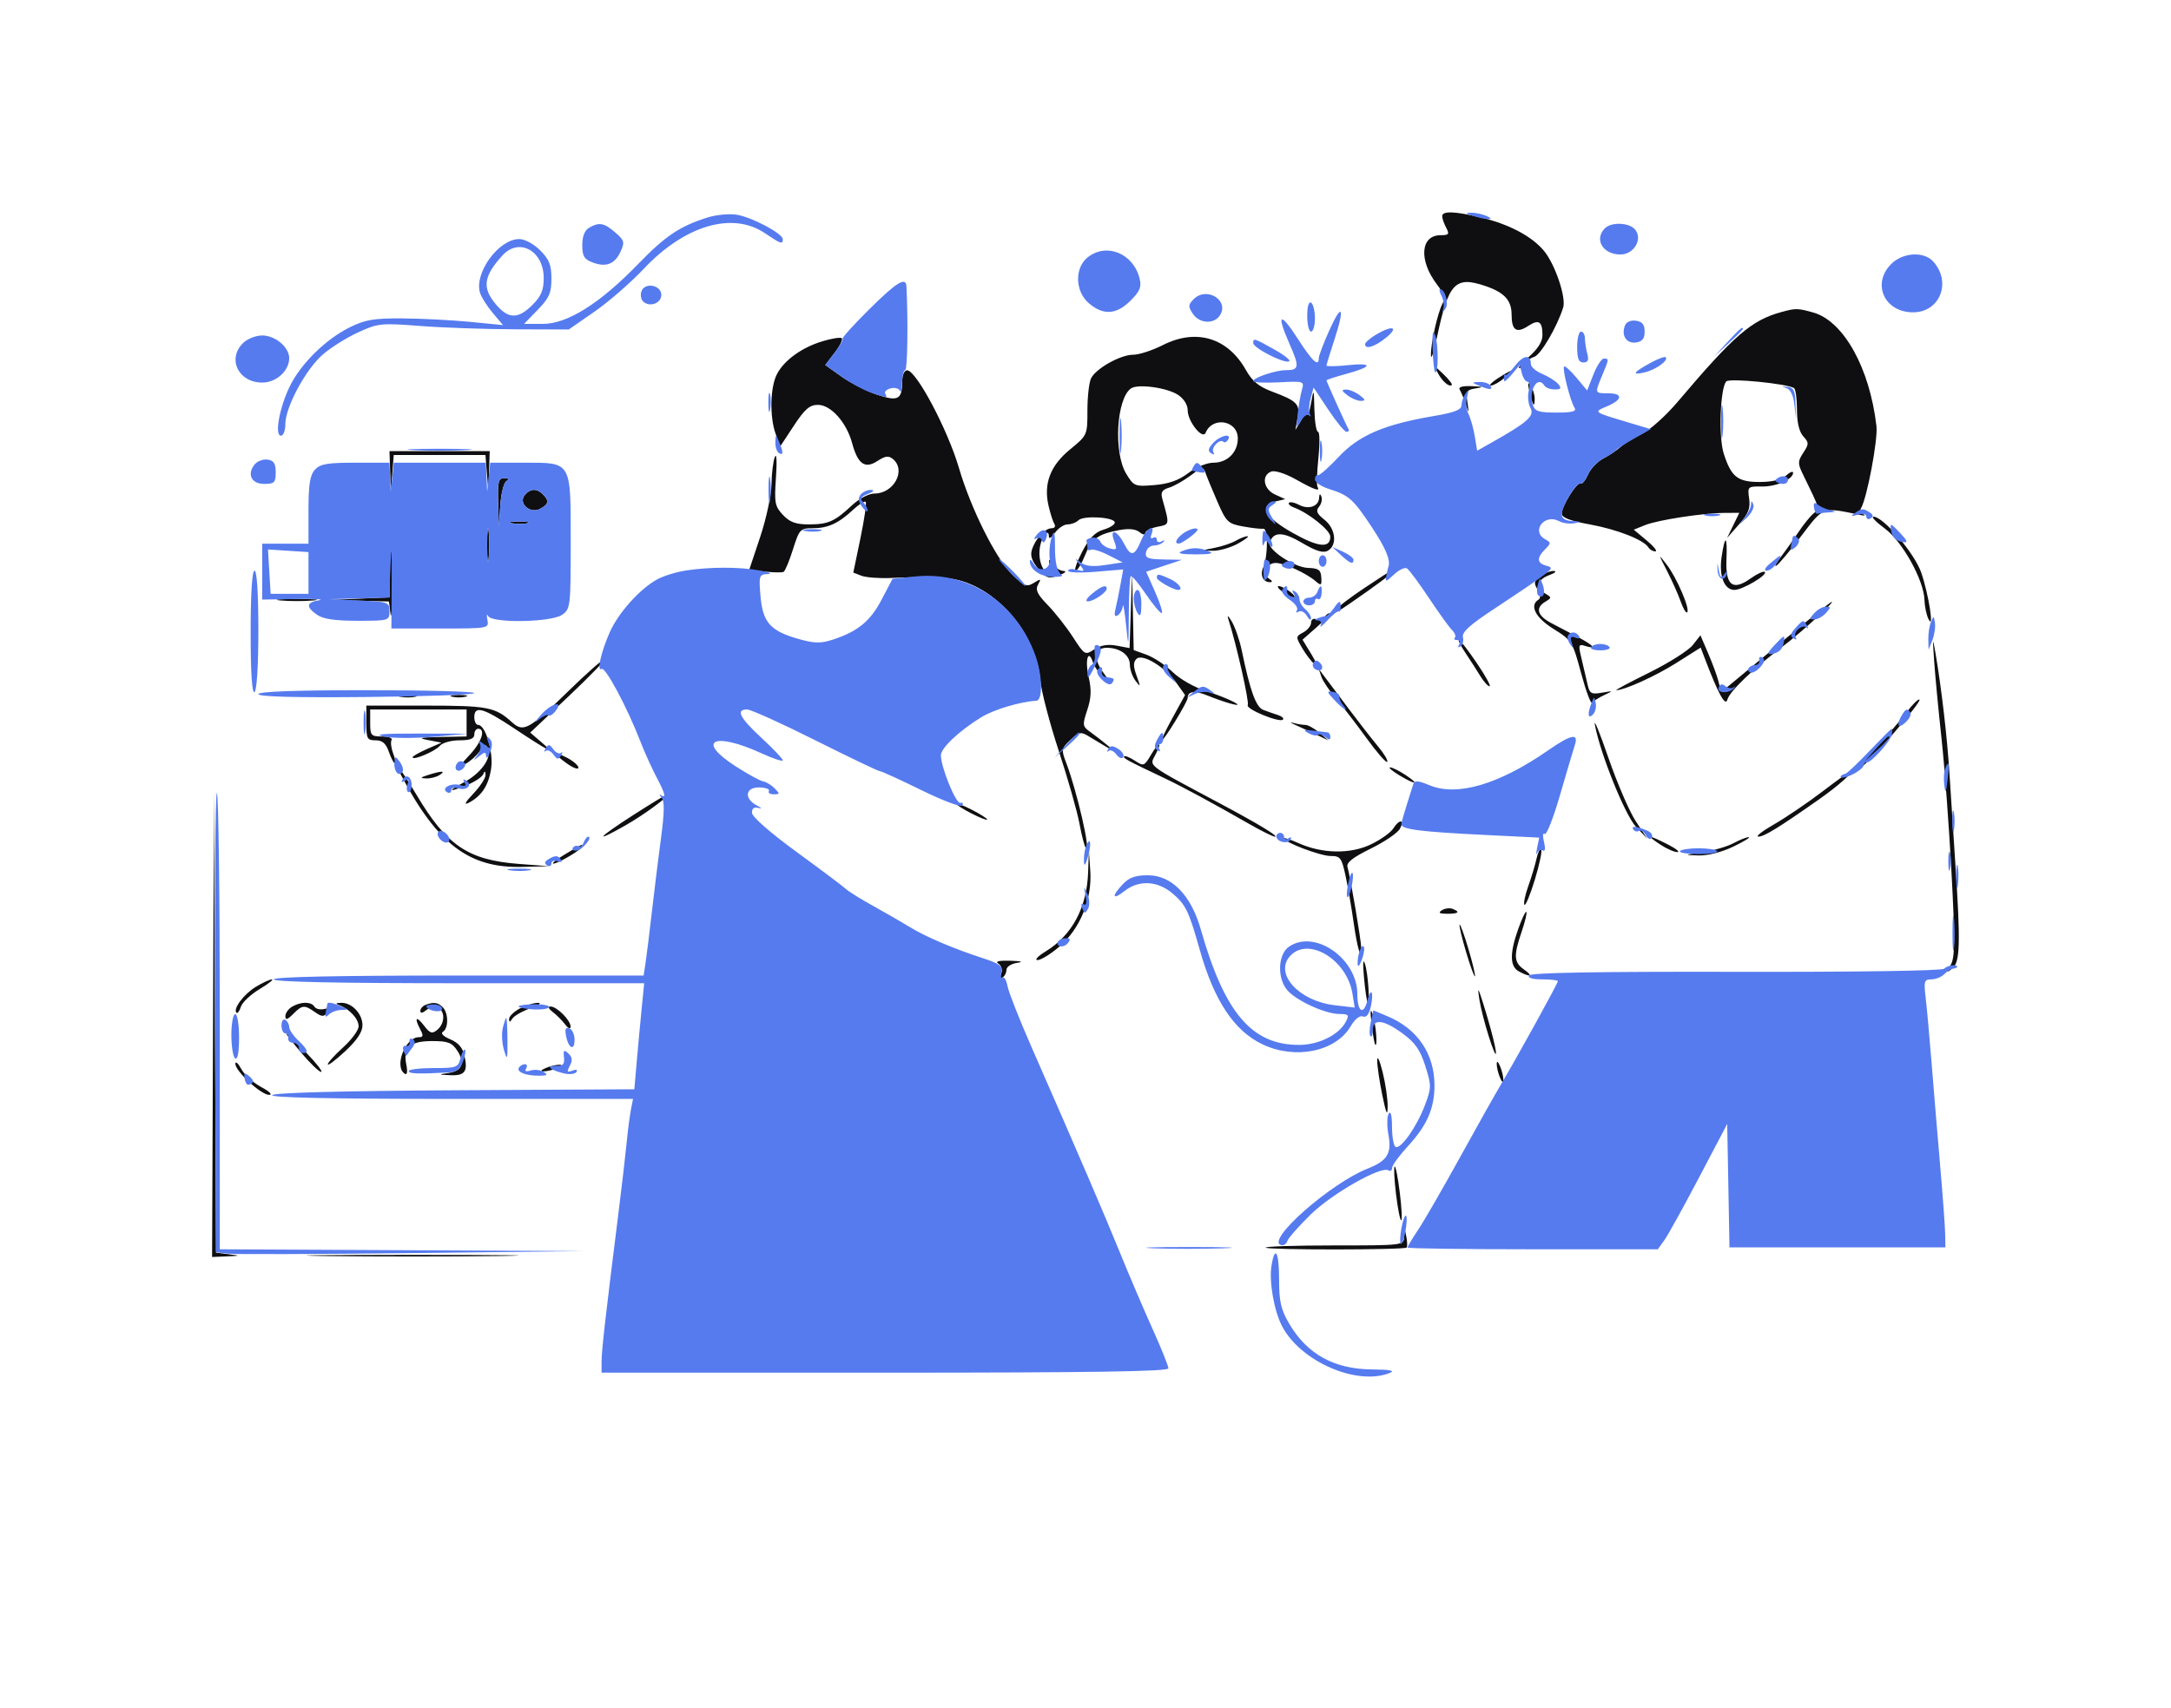 <svg xmlns="http://www.w3.org/2000/svg" width="563" height="443" viewBox="0 0 563 443" version="1.1"><path d="M 374 56.066 C 374 56.652, 374.466 58.002, 375.035 59.066 C 375.930 60.738, 375.732 61, 373.570 61 C 368.368 61, 367.875 67.503, 372.605 73.719 C 374.451 76.144, 374.818 77.378, 374.094 78.719 C 372.816 81.087, 370.979 89.301, 371.082 92.193 C 371.126 93.462, 371.829 91.350, 372.643 87.500 C 375.624 73.396, 377.354 71.540, 385.101 74.142 C 390.104 75.822, 392 77.871, 392 81.596 C 392 85.678, 393.253 86.535, 396.302 84.538 C 399.055 82.734, 400 83.342, 400 86.917 C 400 88.658, 398.778 90.559, 396.250 92.748 C 394.188 94.534, 393.288 95.723, 394.250 95.391 C 395.212 95.058, 396 94.414, 396 93.960 C 396 93.506, 396.854 92.864, 397.899 92.532 C 399.557 92.006, 403.775 84.806, 405.368 79.783 C 406.204 77.144, 403.254 68.456, 400.350 65.004 C 397.171 61.226, 391.310 58.137, 384 56.388 C 377.240 54.770, 374 54.665, 374 56.066 M 462 80.919 C 454.170 83.057, 449.719 86.909, 435 104.285 C 431.975 107.856, 427.835 111.561, 425.800 112.519 C 423.764 113.476, 421.289 114.988, 420.300 115.880 C 419.310 116.771, 417.268 118.136, 415.762 118.913 C 414.256 119.690, 412.473 121.570, 411.800 123.091 C 411.126 124.611, 410.260 125.660, 409.873 125.422 C 408.985 124.872, 405 131.239, 405 133.208 C 405 134.246, 407.134 135.068, 412.250 136.002 C 419.395 137.305, 426.266 140.003, 427.491 141.986 C 427.836 142.544, 428.637 143, 429.271 143 C 429.906 143, 428.908 141.734, 427.055 140.187 L 423.685 137.373 426.592 136.195 C 429.906 134.853, 441.652 133.049, 447.276 133.020 L 451.051 133 449.469 136.250 L 447.886 139.500 450.971 136 C 453.408 133.236, 453.961 131.830, 453.602 129.314 C 453.158 126.210, 453.244 126.129, 456.902 126.179 C 460.666 126.231, 465 124.318, 465 122.604 C 465 122.102, 464.177 122.435, 463.171 123.345 C 461.981 124.422, 459.591 125, 456.326 125 C 450.604 125, 448.958 123.696, 447.002 117.609 C 445.635 113.353, 446.106 100.494, 447.687 98.913 C 448.571 98.029, 463.365 99.489, 465.234 100.645 C 465.655 100.905, 466 103.419, 466 106.230 C 466 109.555, 466.571 111.973, 467.632 113.146 C 469.136 114.808, 469.137 115.141, 467.646 117.418 C 466.197 119.629, 466.183 120.206, 467.514 122.943 C 472.123 132.424, 471.953 131.794, 470.285 133.179 C 469.429 133.889, 467.681 136.052, 466.402 137.985 C 465.122 139.918, 463.055 142.828, 461.808 144.451 C 460.561 146.074, 460.048 147.088, 460.669 146.705 C 461.289 146.321, 464.205 142.839, 467.148 138.967 C 472.969 131.309, 472.498 131.475, 482.500 133.564 C 483.600 133.794, 483.935 133.722, 483.244 133.405 C 482.553 133.088, 482.253 132.400, 482.577 131.875 C 484.137 129.350, 487.027 114.072, 486.616 110.518 C 484.869 95.395, 478.082 83.228, 470.168 81.030 C 466.163 79.918, 465.692 79.911, 462 80.919 M 213.340 88.488 C 207.955 90.103, 203.351 93.420, 201.485 97.029 C 199.709 100.463, 199.550 108.115, 201.162 112.572 L 202.324 115.786 205.876 110.393 C 208.717 106.080, 209.968 105, 212.125 105 C 215.473 105, 219.533 109.552, 220.981 114.929 C 222.448 120.378, 224.307 121.684, 227.562 119.551 C 229.581 118.228, 230.442 118.122, 231.567 119.056 C 235.056 121.951, 231.817 128, 226.777 128 C 225.297 128, 222.829 129.291, 220.946 131.050 C 216.421 135.277, 214.785 136, 209.740 136 C 206.368 136, 204.812 135.429, 203.037 133.540 C 200.939 131.306, 200.772 130.405, 201.231 123.790 C 201.514 119.713, 201.385 117.382, 200.939 118.500 C 200.500 119.600, 200.109 122.791, 200.070 125.590 C 200.032 128.390, 198.713 134.536, 197.140 139.248 L 194.279 147.817 198.390 148.253 C 200.650 148.492, 202.819 148.518, 203.210 148.310 C 203.600 148.102, 204.695 145.472, 205.642 142.466 C 207.283 137.261, 207.527 137, 210.748 137 C 214.695 137, 217.440 135.745, 221.240 132.201 C 222.746 130.796, 224.207 129.874, 224.486 130.152 C 224.764 130.431, 224.158 134.673, 223.138 139.579 L 221.284 148.500 223.392 149.316 C 224.551 149.765, 227.975 150.029, 231 149.903 C 243.874 149.365, 247.595 149.685, 252.149 151.720 C 261.452 155.878, 268.876 166.273, 269.775 176.398 C 270.024 179.204, 272.175 187.443, 274.556 194.707 C 276.936 201.971, 279.357 210.482, 279.938 213.620 C 280.518 216.758, 281.259 219.590, 281.585 219.913 C 282.998 221.312, 279.228 204.941, 276.509 197.871 C 275.182 194.423, 275.237 194.126, 277.599 191.907 C 279.816 189.824, 280.323 189.719, 282.292 190.939 C 283.507 191.691, 285.625 192.961, 287 193.762 L 289.500 195.217 287.285 193.359 C 286.067 192.336, 284.061 190.779, 282.826 189.898 C 280.694 188.375, 280.651 188.087, 281.956 184.133 C 283.001 180.967, 283.083 178.890, 282.298 175.462 C 281.296 171.079, 282.256 168.080, 283.454 171.854 C 283.782 172.889, 285.016 174.583, 286.195 175.618 C 288.214 177.390, 288.204 177.314, 286.035 174.322 C 283.443 170.748, 283.877 168, 287.034 168 C 290.402 168, 293 169.892, 293 172.344 C 293 173.595, 293.661 175.491, 294.470 176.559 C 295.800 178.315, 295.827 178.191, 294.756 175.264 C 293.869 172.840, 293.858 171.742, 294.713 170.887 C 296.213 169.387, 302.128 172.966, 305.142 177.199 L 307.320 180.258 304.092 186.129 C 302.317 189.358, 301.053 192, 301.283 192 C 301.904 192, 308 182.010, 308 180.993 C 308 179.257, 309.851 179.039, 313.144 180.387 C 314.990 181.142, 317.625 182.069, 319 182.446 C 323.797 183.761, 318.745 181.126, 313 179.316 C 309.859 178.327, 306.047 176.179, 304.112 174.307 C 302.248 172.504, 299.211 170.482, 297.362 169.814 L 294 168.598 293.791 158.549 L 293.581 148.500 293.254 158.288 L 292.927 168.077 289.568 167.447 C 287.286 167.019, 285.429 167.328, 283.775 168.412 C 281.383 169.979, 281.287 169.924, 278.254 165.243 C 276.557 162.623, 273.607 158.873, 271.700 156.909 C 268.983 154.111, 268.441 152.963, 269.199 151.608 C 270.062 150.067, 269.944 150.018, 268.112 151.162 C 266.284 152.303, 265.656 152.060, 262.464 148.973 C 258.269 144.915, 251.773 131.908, 248.689 121.390 C 245.764 111.414, 237.650 96.107, 235.250 96.037 C 234.548 96.016, 233.993 97.205, 233.985 98.750 C 233.957 103.645, 232.950 104.199, 227.439 102.351 C 224.722 101.440, 220.591 99.339, 218.257 97.682 L 214.014 94.671 216.511 91.397 C 217.884 89.596, 218.669 87.924, 218.254 87.682 C 217.839 87.439, 215.628 87.802, 213.340 88.488 M 301.564 89.497 C 298.849 90.874, 295.387 92, 293.871 92 C 290.607 92, 284.353 95.471, 282.974 98.048 C 282.438 99.049, 282 102.793, 282 106.367 C 282 112.855, 281.992 112.872, 277.508 116.547 C 272.377 120.751, 270.596 125.389, 271.907 131.132 C 272.363 133.130, 273.047 135.267, 273.427 135.882 C 273.811 136.503, 273.494 137, 272.714 137 C 270.980 137, 268.456 139.780, 267.582 142.652 C 267.128 144.144, 267.651 145.645, 269.285 147.545 C 271.390 149.992, 271.957 150.172, 274.571 149.222 C 276.207 148.628, 276.749 148.123, 275.800 148.079 C 274.865 148.036, 273.641 147.213, 273.080 146.250 C 272.519 145.287, 272.047 144.973, 272.030 145.550 C 272.014 146.128, 272.540 147.140, 273.200 147.800 C 274.133 148.733, 274.017 149, 272.675 149 C 270.531 149, 269.031 145.288, 269.720 141.685 C 270.261 138.855, 272 136.932, 272 139.163 C 272 139.868, 272.701 139.445, 273.557 138.223 C 274.413 137, 275.898 136, 276.857 136 C 277.816 136, 279.079 135.521, 279.664 134.936 C 280.969 133.631, 289.013 134.112, 289.093 135.500 C 289.125 136.050, 287.802 136.892, 286.154 137.372 C 283.974 138.007, 282.468 139.573, 280.626 143.122 C 279.235 145.805, 278.475 148, 278.939 148 C 279.403 148, 280.494 146.223, 281.363 144.050 C 283.105 139.697, 284.698 138.522, 290.279 137.475 C 292.733 137.015, 294.535 137.199, 295.511 138.009 C 296.342 138.699, 297 138.804, 297 138.247 C 297 137.699, 298.399 136.970, 300.109 136.628 C 303.387 135.973, 303.337 136.250, 301.416 129.346 C 300.954 127.685, 301.352 127.030, 303.159 126.480 C 304.446 126.088, 306.967 124.669, 308.759 123.326 C 311.781 121.062, 312.064 121.016, 312.640 122.692 C 312.983 123.686, 314.367 127.036, 315.717 130.136 C 318.003 135.387, 318.455 135.824, 322.335 136.532 C 324.626 136.950, 327.006 137.220, 327.623 137.131 C 328.873 136.952, 328.840 144.366, 327.579 147.202 C 326.713 149.152, 327.561 151.007, 329.309 150.985 C 330.081 150.975, 330.009 150.658, 329.104 150.086 C 327.239 148.904, 328.455 146, 330.815 146 C 332.968 146, 338.717 148.620, 341.148 150.709 C 342.616 151.971, 342.780 151.867, 342.649 149.754 C 342.526 147.792, 341.935 147.366, 339.224 147.289 C 335.687 147.189, 328.648 142.557, 329.257 140.730 C 330.221 137.836, 332.655 137.849, 337.618 140.775 C 341.300 142.946, 343.132 143.506, 344.340 142.830 C 346.860 141.419, 346.388 137.093, 343.462 134.792 C 341.488 133.239, 341.176 132.493, 342.057 131.431 C 342.680 130.681, 342.957 129.490, 342.673 128.784 C 342.332 127.933, 342.131 128.054, 342.079 129.143 C 341.973 131.346, 339.322 132.243, 336.842 130.915 C 335.735 130.323, 334.578 130.089, 334.271 130.395 C 333.965 130.702, 334.566 131.263, 335.607 131.641 C 339.283 132.978, 344.958 137.521, 344.979 139.143 C 345.019 142.274, 341.900 141.969, 335.203 138.188 C 327.986 134.113, 326.391 131.088, 330.900 130.024 L 333.299 129.457 330.650 128.250 C 327.649 126.883, 327.049 123.302, 329.654 122.302 C 330.608 121.937, 333.319 122.797, 336.052 124.334 C 340.879 127.047, 342.482 127.595, 341.659 126.250 C 341.407 125.838, 341.516 122.463, 341.902 118.750 C 342.288 115.037, 342.243 112, 341.802 112 C 341.361 112, 340.936 109.412, 340.858 106.250 C 340.722 100.717, 340.689 100.651, 340 104.500 C 339.606 106.700, 339.204 108.050, 339.106 107.500 C 339.009 106.950, 338.253 107.625, 337.427 109 L 335.925 111.500 336.507 108.409 C 337.185 104.807, 336.396 103.990, 329.887 101.557 C 326.434 100.266, 324.727 98.858, 323.094 95.954 C 318.382 87.570, 310.203 85.117, 301.564 89.497 M 372.843 96.694 C 374.036 98.936, 375.844 100.490, 376.498 99.835 C 376.699 99.635, 375.696 98.352, 374.269 96.985 C 371.876 94.691, 371.766 94.669, 372.843 96.694 M 388.500 98.068 C 386.850 99.125, 386.013 99.992, 386.639 99.995 C 387.266 99.998, 388.841 99.115, 390.139 98.033 C 393.112 95.556, 392.397 95.572, 388.500 98.068 M 396.610 101.500 C 397.433 105.177, 398.005 105.975, 397.985 103.417 C 397.976 102.362, 397.513 100.825, 396.954 100 C 396.213 98.905, 396.120 99.309, 396.610 101.500 M 293.313 100.727 C 289.519 103.327, 288.724 117.395, 292.061 122.869 C 294.047 126.126, 294.290 126.224, 299.386 125.801 C 303.093 125.494, 305.699 124.568, 308.173 122.682 C 310.181 121.150, 312.975 120, 314.689 120 C 318.300 120, 321 117.307, 321 113.706 C 321 109.042, 314.454 107.891, 312.651 112.239 C 311.866 114.132, 308 109.289, 308 106.412 C 308 104.988, 306.999 103.390, 305.486 102.399 C 302.638 100.533, 295.105 99.498, 293.313 100.727 M 378.548 101.078 C 378.915 101.671, 379.617 103.359, 380.109 104.828 C 380.950 107.344, 380.975 107.314, 380.539 104.313 C 380.125 101.470, 380.368 101.081, 382.788 100.713 C 384.888 100.393, 384.641 100.266, 381.691 100.150 C 379.192 100.052, 378.111 100.371, 378.548 101.078 M 101.180 122.250 L 101.360 127.500 101.735 122.750 L 102.110 118 114 118 L 125.890 118 126.265 122.750 L 126.640 127.500 126.820 122.250 L 127 117 114 117 L 101 117 101.180 122.250 M 129.185 130.250 L 129.370 136.500 129.745 131.022 C 129.952 128.009, 130.656 125.203, 131.310 124.787 C 132.109 124.279, 131.925 124.026, 130.750 124.015 C 129.249 124.002, 129.026 124.889, 129.185 130.250 M 136.088 128.394 C 134.311 130.535, 137.462 133.358, 140.069 131.963 C 142.303 130.767, 142.476 129.876, 140.800 128.200 C 139.212 126.612, 137.508 126.683, 136.088 128.394 M 488.788 137.075 C 493.354 140.433, 498.944 150.528, 499.070 155.643 C 499.109 157.214, 499.566 159.400, 500.087 160.500 C 501.679 163.865, 500.168 154.115, 498.228 148.500 C 496.493 143.480, 488.401 134, 485.851 134 C 485.166 134, 486.488 135.384, 488.788 137.075 M 126.328 141.500 C 126.333 145.350, 126.513 146.802, 126.730 144.728 C 126.946 142.653, 126.943 139.503, 126.722 137.728 C 126.501 135.952, 126.324 137.650, 126.328 141.500 M 132.762 135.707 C 134.006 135.946, 135.806 135.937, 136.762 135.687 C 137.718 135.437, 136.700 135.241, 134.500 135.252 C 132.300 135.263, 131.518 135.468, 132.762 135.707 M 101 146.458 L 101 154.916 93.250 155.257 L 85.500 155.598 93.187 155.799 L 100.873 156 101.277 159.250 C 101.498 161.037, 101.752 156.988, 101.840 150.250 C 101.928 143.512, 101.775 138, 101.500 138 C 101.225 138, 101 141.806, 101 146.458 M 320.500 140.225 C 319.400 140.865, 316.925 141.699, 315 142.079 C 311.600 142.750, 311.586 142.772, 314.500 142.843 C 316.150 142.883, 319.075 142.054, 321 141 C 322.925 139.946, 324.050 139.079, 323.500 139.072 C 322.950 139.066, 321.600 139.585, 320.500 140.225 M 446.465 144.386 C 445.722 149.337, 447.136 153.002, 449.785 152.996 C 451.877 152.992, 458.445 149.111, 457.670 148.337 C 457.365 148.032, 455.680 148.804, 453.926 150.053 C 449.328 153.327, 447.432 151.817, 447.718 145.111 C 447.985 138.842, 447.351 138.475, 446.465 144.386 M 432.346 148.148 C 433.659 150.705, 435.245 154.265, 435.871 156.060 C 436.497 157.856, 437.248 159.086, 437.540 158.794 C 438.340 157.994, 434.809 149.779, 432.230 146.439 C 429.984 143.532, 429.985 143.550, 432.346 148.148 M 353.819 152.507 C 350.145 154.960, 346.813 157.494, 346.415 158.138 C 345.491 159.633, 346.733 158.903, 354.750 153.240 C 360.087 149.469, 361.873 147.917, 360.750 148.024 C 360.613 148.037, 357.494 150.054, 353.819 152.507 M 399.441 149.439 C 397.802 150.654, 397.691 151.192, 398.730 152.893 C 399.503 154.160, 399.596 155.132, 398.980 155.513 C 396.547 157.016, 398.176 160.192, 402.878 163.115 C 407.619 166.062, 407.819 166.383, 410.035 174.628 C 411.288 179.293, 412.581 182.735, 412.907 182.277 C 413.233 181.819, 414.625 180.920, 416 180.278 C 418.430 179.144, 418.413 179.127, 415.394 179.652 C 412.616 180.135, 412.222 179.892, 411.658 177.346 C 411.311 175.781, 410.614 172.796, 410.110 170.713 C 409.272 167.247, 409.355 166.978, 411.097 167.531 C 414.216 168.521, 413.263 167.346, 409.250 165.253 C 407.188 164.178, 404.038 162.523, 402.250 161.576 C 398.643 159.665, 398.095 157.643, 400.750 156.050 C 402.417 155.050, 402.417 154.950, 400.750 153.950 C 398.178 152.407, 398.616 150.307, 401.750 149.162 C 403.262 148.610, 403.799 148.122, 402.941 148.079 C 402.084 148.036, 400.509 148.648, 399.441 149.439 M 332.559 153.468 C 333.626 154.276, 334.950 154.936, 335.500 154.936 C 336.050 154.936, 335.626 154.276, 334.559 153.468 C 333.491 152.661, 332.168 152, 331.618 152 C 331.068 152, 331.491 152.661, 332.559 153.468 M 72.750 155.732 C 75.087 155.943, 78.912 155.943, 81.250 155.732 C 83.587 155.522, 81.675 155.349, 77 155.349 C 72.325 155.349, 70.412 155.522, 72.750 155.732 M 462.500 166.095 C 455.900 171.564, 449.707 176.705, 448.739 177.519 C 446.436 179.455, 446.322 179.421, 445.613 176.593 C 445.280 175.269, 444.100 172.066, 442.990 169.476 L 440.971 164.767 438.978 167.301 C 437.882 168.694, 432.826 171.896, 427.743 174.416 C 422.659 176.935, 418.781 178.998, 419.124 178.999 C 421.260 179.003, 429.258 175.385, 434.678 171.962 L 441.030 167.950 442.014 170.536 C 445.611 179.997, 447.446 183.358, 447.964 181.435 C 448.541 179.293, 454.567 173.510, 462.339 167.637 C 467.136 164.012, 475.961 155.962, 475 156.086 C 474.725 156.122, 469.100 160.626, 462.500 166.095 M 318.519 160.500 C 320.593 166.912, 324.036 182.133, 323.579 182.872 C 322.962 183.870, 331.817 187.516, 332.704 186.629 C 333.024 186.309, 332.434 185.774, 331.393 185.440 C 330.352 185.106, 328.643 184.507, 327.596 184.108 C 325.710 183.390, 324.194 179.203, 322.030 168.732 C 321.488 166.109, 320.331 162.734, 319.459 161.232 C 318.586 159.729, 318.164 159.400, 318.519 160.500 M 343.458 160.068 C 343.095 160.656, 342.168 160.895, 341.399 160.600 C 340.601 160.294, 340 160.679, 340 161.496 C 340 162.285, 339.088 163.418, 337.973 164.015 C 336.001 165.070, 335.994 165.182, 337.723 168.127 C 338.700 169.792, 340.155 171.682, 340.956 172.327 C 341.757 172.972, 341.370 171.791, 340.095 169.702 L 337.778 165.904 341.639 162.494 C 343.762 160.618, 345.189 159.065, 344.809 159.042 C 344.429 159.019, 343.821 159.481, 343.458 160.068 M 501.581 171.500 C 501.849 175.350, 502.706 184.350, 503.487 191.500 C 504.268 198.650, 505.429 214.220, 506.069 226.100 C 507.004 243.484, 506.981 248.168, 505.952 250.100 C 504.784 252.290, 504.818 252.380, 506.336 251.128 C 508.314 249.496, 508.444 244.519, 507.052 223.687 C 506.530 215.884, 505.851 205.450, 505.542 200.500 C 504.971 191.339, 503.484 178.516, 501.947 169.500 C 501.191 165.064, 501.150 165.290, 501.581 171.500 M 379.980 169.250 C 381.176 171.037, 382.908 173.735, 383.828 175.244 C 384.748 176.753, 385.854 177.990, 386.287 177.994 C 386.720 177.997, 385.241 175.300, 383 172 C 380.759 168.700, 378.673 166, 378.365 166 C 378.056 166, 378.783 167.463, 379.980 169.250 M 147.382 179.250 C 137.119 189.272, 135.745 190.026, 132.734 187.285 C 128.450 183.383, 126.466 183, 110.566 183 L 95 183 95 187.500 C 95 191.584, 95.222 192, 97.402 192 C 99.172 192, 100.080 192.789, 100.850 195 C 101.425 196.650, 102.133 198, 102.423 198 C 102.713 198, 102.508 196.837, 101.968 195.416 C 101.428 193.995, 101.240 192.420, 101.552 191.916 C 101.863 191.412, 100.741 191, 99.059 191 C 96.230 191, 96 190.737, 96 187.500 L 96 184 108.500 184 L 121 184 121 187.500 L 121 191 114.250 191.132 C 108.903 191.236, 108.228 191.403, 111 191.935 L 114.500 192.606 110.750 194.252 C 108.688 195.157, 107 196.122, 107 196.397 C 107 197.328, 112.877 194.853, 114.064 193.422 C 114.714 192.640, 116.990 192, 119.122 192 C 121.902 192, 123 191.575, 123 190.500 C 123 189.675, 123.450 189, 124 189 C 126.052 189, 124.893 192.517, 121.750 195.828 C 119.300 198.408, 119.041 198.972, 120.699 198.118 C 121.908 197.494, 123.580 196.010, 124.414 194.820 C 125.758 192.901, 126.004 192.846, 126.575 194.335 C 127.491 196.721, 124.613 200.628, 120.239 202.938 C 115.793 205.285, 116.340 205.591, 121.286 203.525 C 123.228 202.714, 125.047 201.476, 125.329 200.775 C 125.702 199.848, 125.864 199.897, 125.921 200.952 C 125.964 201.751, 124.537 203.945, 122.750 205.828 C 120.646 208.044, 120.209 208.887, 121.511 208.218 C 124.863 206.497, 126.702 203.713, 127.361 199.359 C 128.012 195.062, 125.914 188, 123.987 188 C 123.444 188, 123 187.100, 123 186 C 123 182.928, 125.312 183.568, 133.231 188.834 C 142.180 194.784, 144.427 195.940, 140.500 192.571 L 137.500 189.997 147.500 180.548 C 153 175.351, 157.124 171.076, 156.665 171.049 C 156.206 171.022, 152.029 174.713, 147.382 179.250 M 342.664 175.500 C 343.032 176.600, 344.721 179.119, 346.417 181.097 C 348.113 183.075, 351.685 187.715, 354.356 191.408 C 357.027 195.100, 359.449 197.884, 359.739 197.594 C 360.029 197.304, 358.969 195.509, 357.383 193.605 C 355.797 191.701, 352.363 187.298, 349.752 183.821 C 347.140 180.345, 344.326 176.600, 343.499 175.500 L 341.995 173.500 342.664 175.500 M 103.762 180.707 C 105.006 180.946, 106.806 180.937, 107.762 180.687 C 108.718 180.437, 107.700 180.241, 105.500 180.252 C 103.300 180.263, 102.518 180.468, 103.762 180.707 M 117.250 180.689 C 118.213 180.941, 119.787 180.941, 120.750 180.689 C 121.713 180.438, 120.925 180.232, 119 180.232 C 117.075 180.232, 116.287 180.438, 117.250 180.689 M 494.426 184.723 C 492.857 186.800, 489.354 190.863, 486.641 193.750 C 483.929 196.637, 482.113 198.967, 482.605 198.926 C 483.844 198.823, 498.392 182.059, 497.777 181.443 C 497.503 181.170, 495.995 182.645, 494.426 184.723 M 413.601 188 C 414.992 195.482, 421.437 211.453, 424.273 214.446 L 427.168 217.500 424.194 212.979 C 422.558 210.493, 419.359 203.068, 417.085 196.479 C 414.811 189.891, 413.244 186.075, 413.601 188 M 336 188.049 C 337.375 188.660, 339.850 189.805, 341.500 190.594 L 344.500 192.029 342.139 190.014 C 340.841 188.906, 339.190 188, 338.471 188 C 337.752 188, 336.339 187.761, 335.332 187.469 C 334.324 187.177, 334.625 187.438, 336 188.049 M 298.391 195.915 C 296.750 198.694, 296.559 198.757, 294.304 197.279 C 293.002 196.427, 291.744 195.922, 291.508 196.158 C 291.093 196.574, 292.385 197.271, 302 201.827 C 306.588 204, 314.494 208.275, 324.280 213.874 C 327.285 215.593, 330.139 216.998, 330.622 216.996 C 331.789 216.991, 326.313 213.674, 316.500 208.442 C 297.055 198.074, 298.023 198.803, 299.632 195.733 C 301.544 192.085, 300.570 192.227, 298.391 195.915 M 144 195.406 C 144 195.658, 145.350 196.825, 147 198 C 148.650 199.175, 150 199.667, 150 199.094 C 150 198.520, 148.650 197.353, 147 196.500 C 145.350 195.647, 144 195.155, 144 195.406 M 104.121 201.250 C 113.512 218.984, 121.690 225.156, 135.372 224.831 L 142.500 224.662 134.500 224.050 C 121.367 223.046, 115.822 219.283, 107.947 206.028 C 104.042 199.454, 101.469 196.241, 104.121 201.250 M 362.774 201.004 C 367.020 203.592, 368.410 203.589, 364.500 201 C 362.850 199.907, 361.050 199.012, 360.500 199.010 C 359.950 199.009, 360.973 199.906, 362.774 201.004 M 111 201 C 108.940 201.660, 108.852 201.816, 110.500 201.885 C 111.600 201.931, 113.175 201.533, 114 201 C 115.752 199.868, 114.536 199.868, 111 201 M 472.500 205.359 C 468.650 208.286, 463.025 212.098, 460 213.831 C 456.975 215.564, 455.175 216.977, 456 216.972 C 457.524 216.962, 461.066 214.789, 471.669 207.355 C 476.784 203.768, 481.043 199.960, 479.872 200.019 C 479.668 200.029, 476.350 202.432, 472.500 205.359 M 55.242 265.750 L 55 326 58.750 325.840 C 62.431 325.683, 62.440 325.673, 59.258 325.277 L 56.016 324.874 55.750 265.187 L 55.484 205.500 55.242 265.750 M 164 211.524 C 154.792 217.453, 153.846 218.813, 162.265 214.019 C 167.174 211.224, 174.108 206.084, 173 206.062 C 172.725 206.056, 168.675 208.514, 164 211.524 M 248 208.459 C 248 208.734, 249.800 209.878, 252 211 C 254.200 212.122, 256 212.816, 256 212.541 C 256 212.266, 254.200 211.122, 252 210 C 249.800 208.878, 248 208.184, 248 208.459 M 361.308 214.878 C 360.663 215.911, 358.077 217.752, 355.562 218.970 C 350.233 221.550, 342.872 221.431, 336.750 218.667 C 334.688 217.735, 333 217.183, 333 217.440 C 333 218.439, 342.405 222, 345.044 222 C 347.597 222, 347.929 222.443, 348.948 227.195 C 349.561 230.052, 350.509 235.538, 351.055 239.385 C 351.982 245.927, 353 249.281, 353 245.798 C 353 243.967, 350.149 227.191, 349.448 224.897 C 349.090 223.724, 350.706 222.435, 355.477 220.086 C 359.062 218.321, 362.462 216.005, 363.033 214.938 C 364.366 212.448, 362.858 212.396, 361.308 214.878 M 430.500 219 C 432.150 220.093, 434.158 220.990, 434.961 220.993 C 435.765 220.997, 434.658 220.100, 432.500 219 C 427.503 216.452, 426.653 216.452, 430.500 219 M 449.558 218.673 C 447.940 219.549, 444.340 220.599, 441.558 221.008 C 436.637 221.730, 436.609 221.754, 440.500 221.862 C 442.878 221.929, 446.528 220.998, 449.500 219.566 C 452.250 218.241, 454.050 217.140, 453.500 217.119 C 452.950 217.098, 451.176 217.797, 449.558 218.673 M 146.500 221.578 C 144.300 222.892, 142.950 223.973, 143.500 223.980 C 144.702 223.995, 151 220.246, 151 219.515 C 151 218.861, 151.207 218.766, 146.500 221.578 M 398.479 222.632 C 398.139 224.209, 397.170 227.440, 396.325 229.811 C 395.480 232.182, 395.033 234.367, 395.333 234.667 C 395.633 234.966, 396.857 231.990, 398.053 228.053 C 399.249 224.115, 399.973 220.640, 399.662 220.329 C 399.352 220.018, 398.819 221.055, 398.479 222.632 M 282.185 226.128 C 281.882 235.357, 278.040 242.550, 271.174 246.745 C 269.153 247.980, 268.207 248.992, 269.070 248.995 C 269.934 248.998, 272.463 247.440, 274.690 245.533 C 280.092 240.910, 283.247 233.214, 282.742 225.895 L 282.370 220.500 282.185 226.128 M 373.909 236.077 C 372.884 236.727, 373.249 236.974, 375.250 236.985 C 378.236 237.001, 378.774 236.511, 376.659 235.700 C 375.922 235.417, 374.684 235.587, 373.909 236.077 M 393.717 240.934 C 391.457 247.296, 391.524 250.675, 393.934 251.965 C 396.881 253.542, 397.729 253.199, 395.223 251.443 C 392.576 249.589, 392.471 247.908, 394.612 241.624 C 395.499 239.021, 396.047 236.714, 395.829 236.496 C 395.612 236.278, 394.661 238.276, 393.717 240.934 M 378.551 240.500 C 378.827 242.150, 379.930 246.200, 381.001 249.500 C 382.073 252.800, 382.724 254.150, 382.449 252.500 C 382.173 250.850, 381.070 246.800, 379.999 243.500 C 378.927 240.200, 378.276 238.850, 378.551 240.500 M 353.720 253.500 C 354.027 256.800, 354.440 259.688, 354.639 259.917 C 355.338 260.723, 354.791 252.469, 353.981 250 C 353.472 248.447, 353.373 249.773, 353.720 253.500 M 258.896 249.914 C 259.686 250.415, 260.017 251.515, 259.657 252.451 C 259.285 253.421, 259.432 253.851, 260.011 253.493 C 260.555 253.157, 261 252.263, 261 251.507 C 261 250.751, 262.238 249.945, 263.750 249.716 C 265.537 249.446, 264.924 249.253, 262 249.165 C 259.051 249.077, 257.981 249.335, 258.896 249.914 M 66.314 255.950 C 63.201 257.848, 60.351 261.684, 61.328 262.661 C 61.597 262.930, 62.111 262.226, 62.470 261.096 C 62.828 259.965, 65.007 257.911, 67.311 256.530 C 69.615 255.149, 71.050 254.016, 70.500 254.013 C 69.950 254.010, 68.066 254.882, 66.314 255.950 M 383.649 259.275 C 384.345 263.780, 387.869 275.108, 387.946 273.088 C 387.996 271.789, 385.908 264.002, 383.901 258 C 383.288 256.167, 383.221 256.507, 383.649 259.275 M 75.750 261.080 C 74.787 261.641, 74 262.752, 74 263.550 C 74 264.634, 74.505 264.495, 76 263 C 78.393 260.607, 78.925 260.559, 81.670 262.482 C 83.482 263.750, 83.953 263.762, 84.950 262.560 C 85.894 261.423, 85.746 261.254, 84.170 261.666 C 83.101 261.945, 81.923 261.685, 81.554 261.087 C 80.719 259.736, 78.062 259.733, 75.750 261.080 M 88 260.709 C 90.638 261.679, 93 264.253, 93 266.158 C 93 267.174, 91.200 269.631, 89 271.619 C 86.800 273.607, 85 275.595, 85 276.038 C 85 276.481, 87.025 274.957, 89.500 272.652 C 92.584 269.780, 94 267.651, 94 265.886 C 94 262.892, 91.188 259.965, 88.421 260.079 C 87.003 260.137, 86.893 260.302, 88 260.709 M 110.250 260.662 C 109.563 260.940, 109 261.634, 109 262.206 C 109 262.837, 109.584 262.760, 110.487 262.011 C 111.305 261.332, 112.655 261.037, 113.487 261.357 C 115.471 262.118, 115.424 265.403, 113.406 267.078 C 112.045 268.208, 111.536 268.043, 109.928 265.951 C 107.887 263.295, 107.366 263.947, 109.035 267.066 C 109.839 268.569, 109.744 269, 108.607 269 C 105.066 269, 102.120 276.720, 104.985 278.491 C 105.596 278.868, 105.738 277.942, 105.360 276.052 C 104.479 271.646, 106.312 270, 112.099 270 C 116.170 270, 117.218 270.402, 118.587 272.492 C 120.676 275.681, 119.864 277.744, 116.309 278.278 C 113.574 278.689, 113.584 278.704, 116.691 278.850 C 120.534 279.031, 121.365 277.940, 120.475 273.886 C 120.006 271.749, 118.885 270.434, 116.774 269.547 C 114.943 268.777, 114.192 267.999, 114.874 267.578 C 116.361 266.659, 116.315 262.715, 114.800 261.200 C 113.550 259.950, 112.363 259.809, 110.250 260.662 M 134.750 261.572 C 133.238 262.393, 132.007 263.612, 132.015 264.282 C 132.026 265.163, 132.261 265.136, 132.865 264.184 C 133.324 263.460, 135.455 262.242, 137.600 261.478 C 139.745 260.713, 140.600 260.086, 139.500 260.084 C 138.400 260.082, 136.262 260.751, 134.750 261.572 M 143.331 262.451 C 144.338 263.214, 145.786 264.662, 146.549 265.669 C 147.367 266.749, 147.949 266.987, 147.968 266.250 C 148.009 264.631, 144.369 260.991, 142.750 261.032 C 142.013 261.051, 142.251 261.633, 143.331 262.451 M 355.679 265.500 C 355.996 268.250, 356.424 270.688, 356.628 270.917 C 357.331 271.704, 356.800 265.498, 355.951 263 C 355.378 261.314, 355.289 262.128, 355.679 265.500 M 78.097 273 C 80.416 275.750, 82.749 278, 83.282 278 C 83.816 278, 82.069 275.750, 79.401 273 C 76.734 270.250, 74.400 268, 74.216 268 C 74.032 268, 75.778 270.250, 78.097 273 M 357.147 275 C 357.134 276.375, 357.726 280.425, 358.464 284 C 359.473 288.897, 359.818 289.637, 359.860 287 C 359.890 285.075, 359.298 281.025, 358.543 278 C 357.788 274.975, 357.160 273.625, 357.147 275 M 61.040 275.882 C 60.985 277.784, 67.757 284.010, 69.821 283.956 C 70.750 283.931, 69.836 283.033, 67.777 281.946 C 65.729 280.864, 63.384 278.747, 62.567 277.240 C 61.749 275.733, 61.062 275.122, 61.040 275.882 M 388.141 276 C 388.141 276.825, 388.527 278.400, 389 279.500 C 389.542 280.761, 389.859 280.945, 389.859 280 C 389.859 279.175, 389.473 277.600, 389 276.500 C 388.458 275.239, 388.141 275.055, 388.141 276 M 141.500 277 C 140.239 277.542, 140.055 277.859, 141 277.859 C 141.825 277.859, 143.400 277.473, 144.500 277 C 145.761 276.458, 145.945 276.141, 145 276.141 C 144.175 276.141, 142.600 276.527, 141.500 277 M 361.742 307 C 362.061 310.575, 362.679 314.625, 363.115 316 C 363.562 317.411, 363.642 315.670, 363.298 312 C 362.963 308.425, 362.345 304.375, 361.925 303 C 361.505 301.625, 361.423 303.425, 361.742 307 M 364.136 320.750 C 364 322.996, 363.966 323, 345.833 323 C 335.842 323, 327.929 323.262, 328.249 323.582 C 328.876 324.209, 364.154 324.179, 364.783 323.551 C 364.991 323.342, 364.962 322.121, 364.717 320.836 C 364.274 318.509, 364.272 318.508, 364.136 320.750 M 84.750 325.749 C 96.988 325.908, 117.013 325.908, 129.250 325.749 C 141.488 325.590, 131.475 325.460, 107 325.460 C 82.525 325.460, 72.513 325.590, 84.750 325.749" stroke="none" fill="#0f0f11" fill-rule="evenodd"/><path d="M 183.500 56.401 C 176.256 58.688, 172.586 61.150, 165.448 68.514 C 155.559 78.714, 147.144 84, 140.797 84 L 135.904 84 139.452 80.347 C 142.431 77.279, 143 75.983, 143 72.270 C 143 68.714, 142.427 67.273, 140.077 64.923 C 138.405 63.251, 136.084 62, 134.654 62 C 129.307 62, 122.870 70.866, 124.497 75.990 C 124.850 77.101, 126.332 79.430, 127.791 81.163 L 130.444 84.316 121.972 83.481 C 117.312 83.022, 109.450 82.616, 104.500 82.580 C 96.956 82.524, 94.725 82.897, 90.708 84.886 C 84.423 87.999, 77.968 94.369, 75.105 100.283 C 72.420 105.829, 71.159 113, 72.868 113 C 73.491 113, 74 111.637, 74 109.971 C 74 105.626, 79.226 95.886, 83.636 92.014 C 85.711 90.193, 89.860 87.580, 92.856 86.208 C 98.037 83.837, 98.821 83.755, 108.902 84.536 C 114.731 84.987, 125.800 85.378, 133.500 85.404 L 147.500 85.450 154.185 80.813 C 157.862 78.262, 163.582 73.292, 166.896 69.769 C 177.573 58.418, 189.965 54.773, 198.405 60.500 C 202.482 63.267, 203 63.441, 203 62.042 C 203 60.570, 194.926 56.290, 191 55.681 C 189.075 55.382, 185.700 55.706, 183.500 56.401 M 382 56 C 385.419 57.095, 388.048 57.095, 385.500 56 C 384.400 55.527, 382.600 55.154, 381.500 55.170 C 379.892 55.194, 379.990 55.356, 382 56 M 152.750 59.080 C 151.615 59.741, 151 61.320, 151 63.574 C 151 66.408, 151.486 67.234, 153.632 68.050 C 157.163 69.393, 159.443 68.518, 160.932 65.251 C 162.050 62.795, 161.918 62.326, 159.528 60.270 C 156.625 57.773, 155.372 57.553, 152.750 59.080 M 416.200 59.200 C 413.328 62.072, 415.652 66, 420.221 66 C 423.738 66, 426.083 62.010, 424.025 59.530 C 422.512 57.707, 417.888 57.512, 416.200 59.200 M 130.299 66.250 C 125.380 71.651, 124.977 74.631, 128.589 78.923 C 131.827 82.772, 134.341 82.813, 138.077 79.077 C 140.342 76.811, 141 75.246, 141 72.116 C 141 65.027, 134.606 61.522, 130.299 66.250 M 282.018 66.784 C 278.630 69.528, 278.801 75.572, 282.354 78.628 C 286.097 81.847, 289.513 81.641, 293.179 77.975 C 295.625 75.529, 296.075 74.428, 295.528 72.225 C 293.903 65.677, 286.879 62.848, 282.018 66.784 M 490.455 68.455 C 485.320 73.590, 488.664 81, 496.116 81 C 503.079 81, 506.178 73.169, 501.333 67.816 C 498.908 65.136, 493.453 65.456, 490.455 68.455 M 225.406 80.226 C 221.398 84.200, 218.297 87.631, 218.516 87.849 C 218.735 88.068, 217.811 89.692, 216.464 91.459 L 214.014 94.671 218.257 97.679 C 220.591 99.334, 224.030 101.208, 225.899 101.844 C 229.983 103.233, 230.275 103.254, 229.570 102.114 C 229.269 101.626, 229.896 100.999, 230.963 100.720 C 232.031 100.441, 233.115 100.727, 233.373 101.356 C 233.631 101.985, 233.878 101.037, 233.921 99.250 C 233.964 97.463, 234.338 96, 234.750 95.999 C 235.333 95.998, 235.518 83.158, 235.064 74.250 C 234.933 71.687, 232.498 73.194, 225.406 80.226 M 166.363 75.497 C 166.017 76.398, 166.196 77.596, 166.761 78.161 C 168.391 79.791, 171.500 78.692, 171.500 76.486 C 171.500 73.943, 167.272 73.128, 166.363 75.497 M 373.830 76.750 C 374.325 77.713, 374.531 79.175, 374.289 80 C 373.910 81.290, 373.989 81.297, 374.854 80.054 C 375.791 78.708, 374.745 75, 373.430 75 C 373.155 75, 373.335 75.787, 373.830 76.750 M 309.580 77.563 C 308.115 79.027, 308.084 79.495, 309.327 81.366 C 311.041 83.948, 314.868 84.156, 316.386 81.750 C 318.829 77.877, 312.908 74.235, 309.580 77.563 M 339 81.941 C 339 84.173, 339.450 86, 340 86 C 340.550 86, 341 84.452, 341 82.559 C 341 80.666, 340.550 78.840, 340 78.500 C 339.396 78.127, 339 79.490, 339 81.941 M 344.702 85.730 C 343.216 89.041, 342 92.256, 342 92.875 C 342 95.269, 340.347 93.746, 336.548 87.849 C 331.918 80.663, 330.918 81.304, 334.416 89.215 C 337.042 95.152, 336.926 96, 333.483 96 C 330.812 96, 325.001 97.951, 324.998 98.848 C 324.997 99.207, 327.985 99.346, 331.638 99.158 C 338.193 98.821, 338.272 98.848, 337.607 101.158 C 337.236 102.446, 336.741 105.300, 336.507 107.500 C 336.118 111.161, 336.189 111.307, 337.343 109.219 C 338.037 107.964, 338.990 107.289, 339.462 107.719 C 339.934 108.148, 340.043 108.011, 339.703 107.414 C 339.363 106.817, 339.436 105.017, 339.865 103.414 L 340.645 100.500 344.464 106.250 C 346.565 109.412, 348.696 112, 349.201 112 C 349.705 112, 349.921 111.662, 349.680 111.250 C 349.021 110.121, 344 98.984, 344 98.651 C 344 98.492, 346.279 97.741, 349.063 96.983 C 355.973 95.101, 356.188 94.022, 349.515 94.711 C 346.482 95.024, 344 95.066, 344 94.805 C 344 94.544, 344.924 91.516, 346.053 88.075 C 348.819 79.650, 348.038 78.295, 344.702 85.730 M 421.389 84.430 C 420.393 87.025, 421.788 89.169, 424.246 88.820 C 425.898 88.585, 426.500 87.833, 426.500 86 C 426.500 84.167, 425.898 83.415, 424.246 83.180 C 422.893 82.988, 421.750 83.488, 421.389 84.430 M 356.752 86.841 C 355.240 87.754, 354.003 88.838, 354.002 89.250 C 353.998 90.741, 356.562 89.939, 359.500 87.531 C 362.915 84.732, 361.030 84.259, 356.752 86.841 M 371.516 90.363 C 371.609 93.473, 371.894 96.227, 372.149 96.482 C 373.017 97.351, 373.064 89.348, 372.204 87.023 C 371.578 85.331, 371.393 86.231, 371.516 90.363 M 447.946 88.750 L 444.500 92.500 448.250 89.054 C 450.313 87.158, 452 85.471, 452 85.304 C 452 84.540, 451.154 85.260, 447.946 88.750 M 409 90 C 409 93.017, 409.397 94, 410.617 94 C 411.805 94, 412.074 93.404, 411.630 91.750 C 411.299 90.513, 411.021 88.713, 411.014 87.750 C 411.006 86.787, 410.550 86, 410 86 C 409.450 86, 409 87.800, 409 90 M 63 89 C 58.787 93.213, 61.957 99.391, 68.239 99.212 C 71.774 99.112, 75 96.095, 75 92.889 C 75 90.040, 71.387 87, 68 87 C 66.333 87, 64.111 87.889, 63 89 M 325 88.980 C 325 90.230, 332.785 94.238, 334.259 93.747 C 334.869 93.544, 333.204 92.167, 330.558 90.689 C 325.149 87.665, 325 87.619, 325 88.980 M 392.990 94.740 C 391.796 96.258, 390.635 97.388, 390.409 97.250 C 390.011 97.007, 389.964 97.193, 390.033 98.750 C 390.052 99.162, 390.974 98.410, 392.082 97.079 L 394.098 94.658 394.665 96.829 C 394.978 98.023, 395.639 99, 396.136 99 C 396.632 99, 396.766 100.083, 396.434 101.407 C 396.102 102.731, 396.306 104.703, 396.888 105.790 C 398.006 107.880, 396.182 109.507, 386.785 114.799 L 383.070 116.891 382.463 113.196 C 382.129 111.163, 381.391 108.541, 380.823 107.369 C 380.255 106.197, 380.091 104.172, 380.460 102.869 C 380.978 101.041, 380.891 100.843, 380.081 102 C 379.503 102.825, 379.024 104.215, 379.015 105.090 C 379.004 106.281, 377.180 106.989, 371.750 107.910 C 358.940 110.085, 352.387 112.905, 347.166 118.491 C 344.600 121.236, 342.163 123.374, 341.750 123.241 C 341.337 123.109, 341 123.604, 341 124.342 C 341 125.080, 342.688 126.211, 344.750 126.855 C 349.795 128.431, 350.954 129.470, 355.749 136.718 C 359.371 142.192, 360.680 145.328, 360.039 147 C 359.933 147.275, 359.689 148.335, 359.496 149.356 C 359.182 151.018, 359.391 150.981, 361.499 149.001 C 362.793 147.785, 364.307 147.071, 364.862 147.415 C 365.418 147.758, 367.966 151.188, 370.524 155.036 C 373.082 158.884, 375.789 162.646, 376.540 163.397 C 377.291 164.148, 377.626 165.040, 377.286 165.381 C 376.945 165.721, 377.218 166, 377.892 166 C 378.566 166, 378.797 166.520, 378.405 167.155 C 377.985 167.833, 378.128 168.039, 378.752 167.654 C 379.335 167.293, 379.618 166.211, 379.380 165.249 C 379.060 163.953, 381.220 162.011, 387.724 157.749 C 392.551 154.586, 397.954 150.924, 399.732 149.611 C 402.643 147.460, 402.767 147.172, 400.982 146.706 C 398.558 146.072, 398.459 144.684, 400.681 142.462 C 402.255 140.888, 402.255 140.722, 400.681 139.841 C 396.979 137.770, 400.525 133.140, 404.276 135.148 C 405.281 135.685, 407.092 135.934, 408.302 135.699 C 410.124 135.345, 410.029 135.249, 407.750 135.136 C 405.929 135.046, 405 134.449, 405 133.368 C 405 131.280, 408.945 124.848, 409.873 125.422 C 410.260 125.660, 411.126 124.611, 411.800 123.091 C 412.473 121.570, 414.256 119.690, 415.762 118.914 C 417.268 118.138, 418.730 117.200, 419.011 116.829 C 419.292 116.459, 421.446 115.063, 423.798 113.727 L 428.075 111.297 422.287 109.566 C 413.059 106.806, 413.178 106.897, 416.750 105.377 C 420.821 103.645, 420.942 102, 417 102 C 413.520 102, 413.535 102.048, 415.500 97.346 C 417.290 93.062, 417.296 93, 415.920 93 C 415.325 93, 414.108 94.861, 413.215 97.136 L 411.590 101.271 408.816 97.948 C 407.290 96.121, 405.847 94.822, 405.609 95.063 C 405.077 95.601, 407.212 104.030, 408.316 105.750 C 408.923 106.696, 407.781 107, 403.626 107 C 399.013 107, 398.033 106.680, 397.500 105 C 396.326 101.301, 398.778 97.214, 400.500 100 C 400.840 100.550, 402.047 101, 403.181 101 C 404.831 101, 405.013 100.721, 404.089 99.608 C 403.454 98.842, 401.599 97.662, 399.967 96.986 C 398.335 96.310, 397 95.164, 397 94.438 C 397 91.874, 395.134 92.015, 392.990 94.740 M 428.162 94.034 C 423.532 96.543, 422.967 97.407, 426.500 96.575 C 429.444 95.882, 432.808 93.446, 431.940 92.636 C 431.698 92.410, 429.998 93.039, 428.162 94.034 M 383.500 100 C 386.252 101.183, 387.231 101.183, 386.500 100 C 386.160 99.450, 384.896 99.032, 383.691 99.070 C 381.579 99.138, 381.572 99.171, 383.500 100 M 463.193 100.620 C 464.269 100.941, 465.042 102.469, 465.313 104.812 L 465.738 108.500 465.619 104.508 C 465.523 101.296, 465.109 100.477, 463.500 100.316 C 462.049 100.170, 461.965 100.253, 463.193 100.620 M 199.252 104.500 C 199.263 106.700, 199.468 107.482, 199.707 106.238 C 199.946 104.994, 199.937 103.194, 199.687 102.238 C 199.437 101.282, 199.241 102.300, 199.252 104.500 M 349.441 102.532 C 350.509 103.339, 352.084 103.986, 352.941 103.968 C 354.187 103.943, 354.111 103.642, 352.559 102.468 C 351.491 101.661, 349.916 101.014, 349.059 101.032 C 347.813 101.057, 347.889 101.358, 349.441 102.532 M 446.328 109.500 C 446.333 113.350, 446.513 114.802, 446.730 112.728 C 446.946 110.653, 446.943 107.503, 446.722 105.728 C 446.501 103.952, 446.324 105.650, 446.328 109.500 M 290.336 113 C 290.336 117.125, 290.513 118.813, 290.728 116.750 C 290.944 114.688, 290.944 111.313, 290.728 109.250 C 290.513 107.188, 290.336 108.875, 290.336 113 M 201.070 114.691 C 201.032 115.896, 201.450 117.160, 202 117.500 C 203.183 118.231, 203.183 117.252, 202 114.500 C 201.171 112.572, 201.138 112.579, 201.070 114.691 M 314.590 114.901 C 313.297 116.329, 313.173 116.989, 314.089 117.555 C 314.821 118.007, 315.051 117.892, 314.666 117.268 C 313.966 116.135, 316.330 113.664, 317.242 114.575 C 317.549 114.882, 318.096 114.653, 318.459 114.067 C 319.601 112.219, 316.391 112.911, 314.590 114.901 M 342.272 117 C 342.272 119.475, 342.467 120.487, 342.706 119.250 C 342.944 118.013, 342.944 115.987, 342.706 114.750 C 342.467 113.513, 342.272 114.525, 342.272 117 M 107.250 116.742 C 110.963 116.934, 117.037 116.934, 120.750 116.742 C 124.463 116.549, 121.425 116.392, 114 116.392 C 106.575 116.392, 103.537 116.549, 107.250 116.742 M 66.080 120.404 C 63.957 122.961, 65.170 125.500, 68.514 125.500 C 71.165 125.500, 71.500 125.164, 71.500 122.500 C 71.500 120.220, 70.999 119.428, 69.412 119.202 C 68.264 119.038, 66.765 119.579, 66.080 120.404 M 81.655 121.829 C 80.383 123.234, 80 125.663, 80 132.329 L 80 141 74 141 L 68 141 67.998 148.250 L 67.995 155.500 76.748 155.359 C 81.561 155.282, 84.263 155.425, 82.750 155.676 C 79.420 156.229, 79.261 157.369, 82.223 159.443 C 83.799 160.548, 86.849 161, 92.723 161 C 100.847 161, 101 160.955, 101 158.542 C 101 156.172, 100.722 156.072, 93.250 155.743 L 85.500 155.402 93.211 155.201 L 100.922 155 101.286 146.250 C 101.510 140.867, 101.621 142.406, 101.575 150.252 L 101.500 163.004 114.156 163.002 C 126.738 163, 126.810 162.987, 126.395 160.750 C 126.166 159.512, 126.245 159.063, 126.572 159.750 C 127.488 161.677, 142.941 161.430, 145.777 159.443 C 147.928 157.937, 148 157.330, 148 140.598 C 148 119.412, 148.350 120, 135.732 120 L 127.121 120 126.728 123.750 L 126.336 127.500 126.168 123.750 L 126 120 114.060 120 L 102.121 120 101.728 123.750 L 101.336 127.500 101.168 123.750 L 101 120 92.155 120 C 84.856 120, 83.021 120.320, 81.655 121.829 M 309.500 121 C 309.160 121.550, 309.021 122.034, 309.191 122.077 C 312.484 122.892, 313.044 122.758, 311.933 121.420 C 310.532 119.732, 310.308 119.693, 309.500 121 M 199.300 127 C 199.300 130.025, 199.487 131.262, 199.716 129.750 C 199.945 128.238, 199.945 125.763, 199.716 124.250 C 199.487 122.737, 199.300 123.975, 199.300 127 M 461.118 123.927 C 460.114 124.548, 460.172 124.852, 461.384 125.317 C 462.238 125.645, 463.183 125.513, 463.484 125.025 C 464.273 123.750, 462.635 122.989, 461.118 123.927 M 129.185 130.250 L 129.370 136.500 129.745 131.022 C 129.952 128.009, 130.656 125.203, 131.310 124.787 C 132.109 124.279, 131.925 124.026, 130.750 124.015 C 129.249 124.002, 129.026 124.889, 129.185 130.250 M 136.088 128.394 C 134.311 130.535, 137.462 133.358, 140.069 131.963 C 142.303 130.767, 142.476 129.876, 140.800 128.200 C 139.212 126.612, 137.508 126.683, 136.088 128.394 M 223.205 128.253 C 222.471 129.137, 222.582 130.076, 223.583 131.444 C 224.362 132.510, 225 132.936, 225 132.391 C 225 131.846, 224.474 130.874, 223.830 130.230 C 222.938 129.338, 223.234 128.832, 225.080 128.094 C 226.605 127.485, 226.898 127.103, 225.872 127.063 C 224.977 127.029, 223.777 127.564, 223.205 128.253 M 328.332 131.578 C 327.995 132.456, 328.502 133.897, 329.475 134.828 C 331.128 136.409, 331.149 136.376, 329.862 134.219 C 328.695 132.265, 328.715 131.802, 330 130.985 C 331.046 130.319, 331.112 130.026, 330.219 130.015 C 329.514 130.007, 328.665 130.710, 328.332 131.578 M 454.079 130.921 C 454.036 131.703, 453.229 133.278, 452.287 134.421 C 450.672 136.381, 450.707 136.377, 452.905 134.354 C 454.187 133.174, 454.994 131.599, 454.697 130.854 C 454.260 129.757, 454.143 129.770, 454.079 130.921 M 470.426 131.694 C 470.571 132.687, 470.985 133.387, 471.345 133.250 C 471.705 133.113, 473.012 132.948, 474.250 132.884 C 476.289 132.779, 476.312 132.722, 474.500 132.276 C 473.400 132.006, 471.974 131.358, 471.330 130.837 C 470.509 130.171, 470.240 130.426, 470.426 131.694 M 481 133.081 C 479.826 133.903, 479.989 133.994, 481.750 133.498 C 483.126 133.111, 484 133.303, 484 133.992 C 484 134.611, 484.498 134.810, 485.107 134.434 C 485.878 133.957, 485.803 133.490, 484.857 132.890 C 483.126 131.794, 482.817 131.809, 481 133.081 M 442.250 133.689 C 443.212 133.941, 444.788 133.941, 445.750 133.689 C 446.712 133.438, 445.925 133.232, 444 133.232 C 442.075 133.232, 441.288 133.438, 442.250 133.689 M 126.328 141.500 C 126.333 145.350, 126.513 146.802, 126.730 144.728 C 126.946 142.653, 126.943 139.503, 126.722 137.728 C 126.501 135.952, 126.324 137.650, 126.328 141.500 M 132.762 135.707 C 134.006 135.946, 135.806 135.937, 136.762 135.687 C 137.718 135.437, 136.700 135.241, 134.500 135.252 C 132.300 135.263, 131.518 135.468, 132.762 135.707 M 490.393 137.471 C 490.671 139.367, 491.666 140.334, 493.635 140.623 C 494.814 140.796, 494.636 140.241, 492.931 138.427 C 490.261 135.585, 490.108 135.527, 490.393 137.471 M 208.762 137.707 C 210.006 137.946, 211.806 137.937, 212.762 137.687 C 213.718 137.437, 212.700 137.241, 210.500 137.252 C 208.300 137.263, 207.518 137.468, 208.762 137.707 M 268.863 138.703 C 268.113 139.628, 268.024 140.070, 268.665 139.686 C 269.305 139.302, 270.010 139.530, 270.231 140.193 C 270.487 140.962, 270.865 140.795, 271.273 139.731 C 272.170 137.392, 270.503 136.681, 268.863 138.703 M 295.991 140.021 C 294.222 144.292, 293.309 144.498, 291.517 141.033 C 289.634 137.391, 287.626 136.886, 288.958 140.389 C 289.754 142.484, 289.618 142.713, 287.848 142.250 C 286.739 141.960, 285.613 141.154, 285.346 140.460 C 285.080 139.765, 284.105 139.308, 283.181 139.444 C 282.256 139.580, 281.613 139.985, 281.750 140.345 C 281.887 140.705, 282 141.477, 282 142.059 C 282 142.641, 282.383 142.881, 282.852 142.591 C 283.321 142.302, 285.377 142.918, 287.423 143.961 L 291.141 145.856 286.561 146.543 C 283.325 147.028, 281.471 146.830, 280.241 145.865 C 278.633 144.604, 278.614 144.647, 280 146.423 C 281.395 148.212, 281.342 148.306, 279.250 147.767 C 278.012 147.448, 277 147.569, 277 148.035 C 277 148.502, 280.213 148.614, 284.141 148.285 L 291.281 147.686 290.572 151.593 C 290.182 153.742, 289.604 156.580, 289.286 157.899 C 288.888 159.554, 289.064 160.079, 289.854 159.590 C 290.484 159.201, 291.078 158.121, 291.173 157.191 C 291.268 156.261, 291.644 158.425, 292.010 162 C 292.657 168.332, 292.675 168.260, 292.731 159.189 C 292.762 154.069, 292.988 149.678, 293.233 149.433 C 293.478 149.188, 295.214 151.240, 297.089 153.992 C 298.965 156.744, 300.832 158.997, 301.237 158.998 C 301.643 158.999, 300.908 156.588, 299.604 153.639 L 297.233 148.279 301.867 146.735 L 306.500 145.191 301.677 145.096 C 297.647 145.016, 296.909 144.712, 297.193 143.250 C 297.380 142.287, 298.281 141.494, 299.196 141.487 C 300.110 141.480, 301.228 141.071, 301.679 140.577 C 302.148 140.064, 301.964 139.988, 301.250 140.399 C 300.563 140.794, 300 140.615, 300 140 C 300 139.385, 299.555 139.157, 299.011 139.493 C 298.445 139.843, 298.277 139.442, 298.618 138.552 C 299.749 135.605, 297.239 137.009, 295.991 140.021 M 306.750 138.392 C 304.932 139.772, 304.451 141.016, 305.750 140.978 C 306.163 140.966, 307.625 140.076, 309 139 C 310.646 137.713, 310.987 137.048, 310 137.054 C 309.175 137.059, 307.712 137.661, 306.750 138.392 M 327.377 139.734 C 327.309 141.255, 327.476 141.887, 327.748 141.137 C 328.165 139.986, 328.377 139.986, 329.106 141.137 C 329.581 141.887, 329.976 142.024, 329.985 141.441 C 329.993 140.859, 329.438 139.614, 328.750 138.675 C 327.636 137.153, 327.487 137.268, 327.377 139.734 M 272.480 140.250 C 272.173 141.488, 272.052 143.571, 272.211 144.880 C 272.560 147.758, 269.508 148.693, 268.031 146.161 C 267.497 145.248, 267.061 144.950, 267.062 145.500 C 267.065 147.658, 269.658 149.505, 272.834 149.611 C 274.667 149.672, 275.792 149.447, 275.334 149.111 C 274.104 148.210, 273.570 145.963, 273.584 141.750 C 273.599 137.461, 273.280 137.027, 272.480 140.250 M 464.923 139.250 C 464.881 139.387, 464.693 140.313, 464.504 141.306 C 464.228 142.757, 464.437 142.882, 465.569 141.943 C 466.344 141.299, 466.731 140.374, 466.430 139.887 C 465.912 139.049, 465.091 138.702, 464.923 139.250 M 69.839 148.250 L 70.178 154 75.089 154 L 80 154 80 148.593 L 80 143.185 74.750 142.843 L 69.500 142.500 69.839 148.250 M 306.500 142.948 C 305.120 143.505, 306.205 143.763, 310 143.778 C 313.840 143.794, 314.896 143.550, 313.500 142.971 C 310.984 141.926, 309.046 141.920, 306.500 142.948 M 347.708 143.921 C 350.077 146.151, 351 146.499, 351 145.161 C 351 144.699, 349.762 143.763, 348.250 143.082 L 345.500 141.843 347.708 143.921 M 342 145.500 C 342 146.325, 342.450 147, 343 147 C 343.550 147, 344 146.325, 344 145.500 C 344 144.675, 343.550 144, 343 144 C 342.450 144, 342 144.675, 342 145.500 M 459.139 146.033 C 457.719 147.217, 457.324 148, 458.149 148 C 458.902 148, 460.081 147.100, 460.768 146 C 462.302 143.543, 462.124 143.546, 459.139 146.033 M 262 148.500 C 263.866 150.425, 265.617 152, 265.892 152 C 266.167 152, 264.866 150.425, 263 148.500 C 261.134 146.575, 259.383 145, 259.108 145 C 258.833 145, 260.134 146.575, 262 148.500 M 327.919 145.191 C 327.459 146.940, 327.590 150.753, 328.100 150.438 C 329.251 149.727, 329.849 146.024, 328.906 145.442 C 328.408 145.134, 327.963 145.021, 327.919 145.191 M 333.118 145.927 C 332.114 146.548, 332.172 146.852, 333.384 147.317 C 334.238 147.645, 335.183 147.513, 335.484 147.025 C 336.273 145.750, 334.635 144.989, 333.118 145.927 M 445.404 147.781 C 445.508 150.244, 447.227 150.993, 447.801 148.825 C 448.057 147.861, 447.882 147.888, 447.159 148.924 C 446.367 150.061, 446.080 149.860, 445.737 147.924 C 445.347 145.724, 445.316 145.711, 445.404 147.781 M 178 147.936 C 175.525 148.304, 172.150 149.332, 170.500 150.220 C 166.004 152.640, 160.349 158.932, 158.114 164 C 155.829 169.179, 154.704 174.301, 156.030 173.481 C 156.998 172.883, 162.737 183.638, 166.055 192.268 C 167.162 195.146, 169.241 199.704, 170.676 202.397 C 172.206 205.269, 172.709 206.966, 171.892 206.500 C 170.863 205.914, 170.781 206.013, 171.579 206.882 C 172.351 207.724, 172.307 210.675, 171.425 217.279 C 170.747 222.350, 169.677 231, 169.047 236.500 C 168.417 242, 167.679 247.963, 167.406 249.750 L 166.909 253 118.955 253 C 87.652 253, 71 253.347, 71 254 C 71 254.653, 87.676 255, 119.028 255 L 167.056 255 166.431 261.250 C 166.088 264.688, 165.513 270.875, 165.153 275 L 164.500 282.500 118.040 282.760 C 89.076 282.922, 71.207 283.393, 70.590 284.010 C 69.937 284.663, 85.682 285, 116.879 285 L 164.159 285 163.620 287.750 C 163.323 289.262, 162.815 293.200, 162.490 296.500 C 162.166 299.800, 161.251 307.675, 160.457 314 C 157.053 341.119, 156 350.356, 156 353.092 L 156 356 229.500 356 C 283.002 356, 303 355.696, 303 354.882 C 303 354.267, 301.145 349.655, 298.878 344.632 C 296.611 339.609, 292.836 330.775, 290.489 325 C 286.414 314.974, 279.958 299.962, 267.479 271.500 C 264.344 264.350, 261.554 257.267, 261.278 255.760 C 261.002 254.253, 260.418 253.241, 259.981 253.512 C 259.544 253.782, 259.409 253.151, 259.681 252.111 C 260.086 250.563, 259.205 249.904, 254.838 248.487 C 247.255 246.025, 240.065 242.964, 236 240.466 C 234.075 239.283, 229.810 236.823, 226.521 235 C 223.233 233.177, 220.035 231.194, 219.416 230.593 C 218.796 229.992, 213.051 225.675, 206.650 221 C 199.634 215.876, 195.009 211.817, 195.006 210.781 C 195.002 209.620, 195.567 209.225, 196.750 209.562 C 197.713 209.837, 197.488 209.529, 196.250 208.878 C 192.843 207.086, 193.299 204.114, 196.966 204.218 C 198.597 204.264, 199.695 204.684, 199.407 205.151 C 199.118 205.618, 199.680 206, 200.655 206 C 202.265 206, 202.284 205.856, 200.862 204.433 C 200 203.571, 198.666 202.767, 197.897 202.645 C 197.129 202.524, 193.912 200.760, 190.750 198.725 C 180.334 192.023, 185.083 189.687, 197.535 195.388 C 200.541 196.764, 203.004 197.577, 203.008 197.195 C 203.013 196.813, 200.538 194.204, 197.508 191.398 C 191.812 186.122, 190.732 183.997, 193.750 184.004 C 194.713 184.005, 202.679 187.605, 211.453 192.004 C 220.228 196.402, 227.749 200, 228.168 200 C 228.587 200, 233.439 202.217, 238.950 204.927 C 244.481 207.647, 249.235 209.428, 249.560 208.903 C 249.884 208.379, 249.646 208.074, 249.031 208.225 C 247.893 208.505, 244 198.961, 244 195.892 C 244 194.009, 248.650 189.615, 254.414 186.053 C 257.678 184.036, 264.468 181.993, 268.750 181.740 C 270.467 181.639, 270.352 175.248, 268.540 170.115 C 263.691 156.371, 251.220 148.092, 237.478 149.495 L 231.456 150.110 228.610 155.547 C 225.668 161.166, 222.364 163.842, 215.761 165.953 C 212.705 166.929, 211.045 166.864, 206.687 165.597 C 199.701 163.566, 197.773 161.307, 197.207 154.485 C 196.775 149.277, 196.872 148.994, 199.126 148.875 C 200.432 148.806, 199.475 148.389, 197 147.949 C 191.704 147.007, 184.288 147.001, 178 147.936 M 65 164.059 C 65 174.510, 65.349 179.902, 66 179.500 C 66.597 179.131, 67 172.656, 67 163.441 C 67 153.814, 66.623 148, 66 148 C 65.375 148, 65 154.020, 65 164.059 M 300 149.839 C 300 150.566, 304.271 153, 305.547 153 C 306.986 153, 305.621 151.148, 303.453 150.161 C 300.416 148.777, 300 148.738, 300 149.839 M 398.762 151.803 C 398.446 153.010, 398.564 154.231, 399.025 154.515 C 400.297 155.302, 400.835 153.736, 400.043 151.554 C 399.370 149.702, 399.308 149.714, 398.762 151.803 M 283.139 154.033 C 281.767 155.176, 281.348 155.987, 282.139 155.968 C 283.650 155.933, 287 153.639, 287 152.640 C 287 151.500, 285.553 152.022, 283.139 154.033 M 332.527 152.956 C 332.202 153.482, 333.072 154.656, 334.460 155.565 C 335.847 156.475, 336.692 157.689, 336.337 158.264 C 335.974 158.851, 336.170 159.013, 336.784 158.633 C 337.385 158.262, 338.341 158.755, 338.908 159.729 C 339.475 160.703, 339.953 160.993, 339.970 160.372 C 339.986 159.752, 339.325 158.685, 338.500 158 C 337.675 157.315, 337 156.162, 337 155.437 C 337 154.711, 336.480 153.797, 335.845 153.405 C 335.089 152.937, 334.964 153.133, 335.485 153.975 C 336.017 154.837, 335.821 155.093, 334.889 154.755 C 334.125 154.477, 333.613 153.744, 333.750 153.125 C 334.055 151.751, 333.334 151.651, 332.527 152.956 M 341.638 153.500 C 341.322 154.325, 340.374 155, 339.531 155 C 338.689 155, 338 155.450, 338 156 C 338 156.550, 338.675 157, 339.500 157 C 340.325 157, 341 156.523, 341 155.941 C 341 155.359, 341.357 155.102, 341.792 155.372 C 342.228 155.641, 342.650 154.993, 342.730 153.931 C 342.904 151.621, 342.431 151.435, 341.638 153.500 M 294.015 155.250 C 294.024 156.488, 294.467 158.175, 295 159 C 295.721 160.116, 295.973 159.539, 295.985 156.750 C 295.993 154.688, 295.550 153, 295 153 C 294.450 153, 294.007 154.012, 294.015 155.250 M 345.807 157.866 C 345.088 158.892, 344.151 159.758, 343.725 159.791 C 343.299 159.823, 342.399 160.073, 341.725 160.346 C 340.813 160.715, 340.835 160.862, 341.809 160.921 C 342.529 160.964, 342.830 161.563, 342.478 162.250 C 342.127 162.938, 342.954 162.291, 344.316 160.814 C 345.679 159.336, 346.991 158.324, 347.230 158.564 C 347.470 158.804, 347.667 158.325, 347.667 157.500 C 347.667 155.554, 347.388 155.608, 345.807 157.866 M 470.500 159 C 469.163 160.478, 469.162 160.667, 470.492 160.667 C 471.317 160.667, 472.670 159.917, 473.500 159 C 474.837 157.522, 474.838 157.333, 473.508 157.333 C 472.683 157.333, 471.330 158.083, 470.500 159 M 500.741 161.332 C 500.333 162.339, 500.029 164.364, 500.063 165.832 L 500.127 168.500 501.106 166.047 C 501.645 164.698, 501.950 162.673, 501.784 161.547 C 501.504 159.647, 501.429 159.632, 500.741 161.332 M 465.590 162.901 C 464.297 164.329, 464.173 164.989, 465.089 165.555 C 465.821 166.007, 466.051 165.892, 465.666 165.268 C 464.865 163.972, 467.383 161.744, 468.502 162.759 C 468.952 163.166, 468.997 162.938, 468.601 162.250 C 467.675 160.641, 467.626 160.651, 465.590 162.901 M 406.625 164.798 C 406.354 165.237, 406.595 166.249, 407.160 167.048 C 407.980 168.206, 408.066 168.123, 407.583 166.639 C 407.127 165.238, 407.364 164.926, 408.541 165.377 C 409.439 165.722, 409.844 165.557, 409.493 164.989 C 408.757 163.797, 407.303 163.700, 406.625 164.798 M 460.069 167.427 C 458.364 169.241, 458.186 169.796, 459.365 169.623 C 461.334 169.334, 462.329 168.367, 462.607 166.471 C 462.892 164.527, 462.739 164.585, 460.069 167.427 M 283.885 167.691 C 283.822 168.136, 283.843 169.248, 283.933 170.161 C 284.022 171.075, 283.624 172.114, 283.048 172.470 C 282.472 172.827, 282.003 173.879, 282.006 174.809 C 282.010 175.986, 282.407 175.740, 283.310 174 C 285.536 169.711, 285.946 168.085, 284.956 167.473 C 284.430 167.148, 283.948 167.246, 283.885 167.691 M 412.603 167.833 C 412.320 168.292, 413.398 168.667, 415 168.667 C 416.602 168.667, 417.680 168.292, 417.397 167.833 C 417.114 167.375, 416.035 167, 415 167 C 413.965 167, 412.886 167.375, 412.603 167.833 M 456.225 171.130 C 456.376 171.834, 455.975 172.430, 455.333 172.455 C 453.651 172.520, 452.708 173.701, 453.800 174.376 C 454.313 174.693, 455.497 174.108, 456.431 173.076 C 457.575 171.812, 457.774 170.978, 457.040 170.525 C 456.441 170.154, 456.074 170.427, 456.225 171.130 M 340.597 171.844 C 340.251 172.404, 340.455 173.163, 341.050 173.531 C 342.588 174.481, 343.580 173.180, 342.296 171.896 C 341.578 171.178, 341.019 171.161, 340.597 171.844 M 301.624 172.800 C 301.307 173.313, 302.041 174.580, 303.256 175.616 C 305.424 177.464, 305.437 177.464, 303.983 175.596 C 303.167 174.549, 302.650 173.499, 302.833 173.263 C 303.017 173.027, 302.949 172.616, 302.683 172.350 C 302.418 172.084, 301.941 172.287, 301.624 172.800 M 284.583 173.866 C 284.288 174.343, 284.892 175.497, 285.924 176.431 C 287.155 177.545, 288.028 177.764, 288.460 177.065 C 289.125 175.989, 289.008 175.887, 286.750 175.580 C 286.063 175.486, 285.613 174.867, 285.750 174.205 C 286.040 172.805, 285.360 172.608, 284.583 173.866 M 445.715 178.300 C 445.124 179.841, 448.481 179.956, 449.730 178.437 C 450.153 177.922, 450.091 177.834, 449.592 178.241 C 449.093 178.649, 448.133 178.525, 447.459 177.966 C 446.603 177.255, 446.077 177.356, 445.715 178.300 M 309.441 179.555 C 307.565 181.058, 307.573 181.075, 309.678 180.059 C 310.875 179.480, 312.675 179.273, 313.678 179.598 C 315.196 180.090, 315.250 180.009, 314 179.110 C 312.031 177.693, 311.729 177.722, 309.441 179.555 M 67 180.018 C 67 180.691, 76.492 180.945, 95 180.768 C 110.399 180.621, 122.999 180.162, 123 179.750 C 123 179.338, 110.400 179, 95 179 C 76.668 179, 67 179.352, 67 180.018 M 346.069 181.573 C 348.418 184.074, 350.053 184.974, 348.207 182.750 C 347.637 182.063, 347.244 181.093, 347.335 180.595 C 347.426 180.098, 346.665 179.568, 345.644 179.418 C 343.992 179.176, 344.038 179.412, 346.069 181.573 M 412.720 182.332 C 411.606 185.165, 411.788 186.612, 413.094 185.306 C 413.695 184.705, 414.020 183.377, 413.814 182.356 C 413.454 180.566, 413.415 180.565, 412.720 182.332 M 140.403 185.270 C 138.806 187.029, 138.437 187.687, 139.581 186.732 C 140.726 185.777, 141.899 185.232, 142.189 185.522 C 142.478 185.811, 143.251 185.403, 143.906 184.613 C 146.393 181.616, 143.170 182.221, 140.403 185.270 M 94.286 187.500 C 94.294 190.250, 94.488 191.256, 94.718 189.736 C 94.947 188.216, 94.941 185.966, 94.704 184.736 C 94.467 183.506, 94.279 184.750, 94.286 187.500 M 493.337 185.250 C 491.680 187.903, 492.105 189.215, 494.052 187.453 C 495.098 186.507, 495.712 185.343, 495.417 184.866 C 494.693 183.694, 494.259 183.774, 493.337 185.250 M 339.325 190.146 C 340.329 190.716, 341.412 190.921, 341.733 190.600 C 342.054 190.280, 342.920 190.519, 343.658 191.131 C 344.645 191.950, 345 191.948, 345 191.122 C 345 190.505, 344.663 189.969, 344.250 189.931 C 343.837 189.893, 342.150 189.693, 340.500 189.485 C 338.014 189.173, 337.813 189.286, 339.325 190.146 M 484.820 194.750 C 481.803 197.912, 478.997 200.575, 478.584 200.667 C 477.190 200.976, 476.805 201.852, 478.158 201.636 C 480.154 201.318, 483.157 199.449, 483.340 198.410 C 483.428 197.910, 483.774 197.591, 484.108 197.703 C 485.069 198.023, 490.361 192.151, 490.604 190.495 C 490.724 189.673, 490.706 189, 490.564 189 C 490.421 189, 487.836 191.588, 484.820 194.750 M 99.622 191.036 C 101.890 191.485, 107.740 191.498, 112.622 191.065 L 121.500 190.279 108.500 190.249 C 99.150 190.228, 96.657 190.448, 99.622 191.036 M 276.437 193.250 L 273.500 196.500 276.750 193.563 C 279.779 190.825, 280.460 190, 279.687 190 C 279.515 190, 278.052 191.463, 276.437 193.250 M 300.032 191.939 C 299.291 193.324, 299.325 194.083, 300.152 194.594 C 300.870 195.038, 301.038 194.871, 300.595 194.155 C 300.203 193.520, 300.284 193, 300.774 193 C 301.265 193, 301.667 192.325, 301.667 191.500 C 301.667 189.505, 301.280 189.609, 300.032 191.939 M 126.628 192.500 C 127.315 194.342, 127.226 194.381, 125.495 193 C 124.285 192.034, 123.893 191.961, 124.394 192.794 C 124.828 193.515, 124.581 194.843, 123.836 195.794 C 122.633 197.331, 122.674 197.364, 124.250 196.128 C 125.733 194.964, 126.010 194.964, 126.063 196.128 C 126.098 196.882, 126.562 196.411, 127.094 195.080 C 127.749 193.442, 127.709 192.312, 126.971 191.580 C 126.186 190.802, 126.090 191.060, 126.628 192.500 M 401.500 194.582 C 388.707 203.464, 377.876 206.646, 370.678 203.639 C 367.838 202.452, 366.819 202.365, 366.532 203.283 C 366.323 203.952, 365.580 206.300, 364.881 208.500 C 364.181 210.700, 363.517 213.026, 363.405 213.670 C 363.157 215.087, 367.971 215.712, 385.829 216.582 L 399.159 217.232 398.619 219.866 C 398.322 221.315, 398.325 221.935, 398.625 221.244 C 398.925 220.553, 399.600 220.253, 400.125 220.578 C 400.703 220.934, 400.811 220.047, 400.399 218.334 C 400.025 216.775, 400.098 215.854, 400.563 216.287 C 401.027 216.719, 402.812 212.219, 404.530 206.287 C 406.248 200.354, 407.986 194.488, 408.394 193.250 C 409.449 190.047, 407.485 190.427, 401.500 194.582 M 486.437 194.250 L 483.500 197.500 486.750 194.563 C 489.779 191.825, 490.460 191, 489.687 191 C 489.515 191, 488.052 192.463, 486.437 194.250 M 141.492 194.099 C 141.045 194.869, 141.045 195.169, 141.491 194.766 C 141.937 194.362, 142.841 194.767, 143.498 195.667 C 144.498 197.034, 144.828 197.073, 145.508 195.901 C 145.955 195.131, 145.955 194.831, 145.509 195.234 C 145.063 195.638, 144.159 195.233, 143.502 194.333 C 142.502 192.966, 142.172 192.927, 141.492 194.099 M 287.386 194.270 C 286.997 194.947, 287.045 195.169, 287.491 194.766 C 287.937 194.362, 288.841 194.767, 289.498 195.667 C 290.156 196.567, 290.959 196.875, 291.283 196.352 C 291.606 195.828, 291.021 194.869, 289.982 194.221 C 288.519 193.307, 287.933 193.318, 287.386 194.270 M 102.281 197.918 C 102.116 200.111, 103.515 201.594, 104.399 200.164 C 104.694 199.686, 104.373 198.525, 103.685 197.585 C 102.532 196.007, 102.423 196.033, 102.281 197.918 M 118.469 198.050 C 117.519 199.588, 118.820 200.580, 120.104 199.296 C 120.822 198.578, 120.839 198.019, 120.156 197.597 C 119.596 197.251, 118.837 197.455, 118.469 198.050 M 504.394 199.416 C 504.095 200.194, 504.013 202.107, 504.210 203.666 C 504.504 205.979, 504.660 205.718, 505.061 202.250 C 505.567 197.877, 505.345 196.936, 504.394 199.416 M 104.415 202.138 C 103.930 202.923, 104.128 203.039, 105.015 202.490 C 105.972 201.899, 106.166 202.125, 105.714 203.304 C 105.369 204.202, 105.424 205.144, 105.836 205.399 C 106.248 205.653, 106.650 205.001, 106.729 203.950 C 106.902 201.655, 105.427 200.500, 104.415 202.138 M 120.471 202.953 C 121.028 203.854, 120.715 204.048, 119.375 203.630 C 117.097 202.920, 114.229 204.406, 115.893 205.434 C 116.502 205.810, 117 205.611, 117 204.992 C 117 204.337, 117.802 204.120, 118.916 204.473 C 121.091 205.164, 122.647 203.518, 120.862 202.415 C 120.095 201.941, 119.960 202.126, 120.471 202.953 M 55.765 264.988 L 56.031 324.785 59.265 325.142 C 61.044 325.339, 82.525 325.268, 107 324.984 L 151.500 324.469 104.250 324.234 L 57 324 57 265.059 C 57 232.641, 56.663 205.909, 56.250 205.654 C 55.837 205.399, 55.619 232.099, 55.765 264.988 M 506.272 213 C 506.272 215.475, 506.467 216.488, 506.706 215.250 C 506.944 214.012, 506.944 211.988, 506.706 210.750 C 506.467 209.512, 506.272 210.525, 506.272 213 M 423.564 215.104 C 423.880 215.615, 424.529 215.791, 425.008 215.495 C 425.486 215.200, 426.292 215.700, 426.800 216.607 C 427.356 217.600, 427.975 217.849, 428.356 217.233 C 428.704 216.670, 428.204 215.869, 427.244 215.454 C 424.455 214.245, 422.945 214.102, 423.564 215.104 M 113.600 215.838 C 113.282 216.353, 113.652 217.296, 114.422 217.935 C 115.250 218.622, 116.058 218.715, 116.400 218.162 C 116.718 217.647, 116.348 216.704, 115.578 216.065 C 114.750 215.378, 113.942 215.285, 113.600 215.838 M 331 216.893 C 331 218.310, 333.864 219.028, 334.622 217.802 C 335.038 217.129, 334.854 216.972, 334.155 217.405 C 333.520 217.797, 333 217.641, 333 217.059 C 333 216.477, 332.550 216, 332 216 C 331.450 216, 331 216.402, 331 216.893 M 151.364 218.494 C 151.048 219.316, 150.419 219.759, 149.964 219.478 C 149.510 219.197, 148.880 219.385, 148.564 219.896 C 148.249 220.407, 148.718 220.718, 149.608 220.587 C 151.098 220.368, 153.831 217, 152.518 217 C 152.199 217, 151.679 217.672, 151.364 218.494 M 281.624 219.539 C 281.281 220.432, 281.041 222.139, 281.090 223.332 C 281.154 224.868, 281.462 224.521, 282.147 222.140 C 283.143 218.679, 282.734 216.645, 281.624 219.539 M 435.654 220.750 C 435.399 221.162, 437.578 221.500, 440.496 221.500 C 443.414 221.500, 445.594 221.162, 445.341 220.750 C 445.089 220.338, 442.910 220, 440.500 220 C 438.090 220, 435.909 220.338, 435.654 220.750 M 505.252 223.500 C 505.263 225.700, 505.468 226.482, 505.707 225.238 C 505.946 223.994, 505.937 222.194, 505.687 221.238 C 505.437 220.282, 505.241 221.300, 505.252 223.500 M 142.143 222.890 C 141.197 223.490, 141.122 223.957, 141.893 224.434 C 142.502 224.810, 143 224.593, 143 223.952 C 143 223.309, 143.696 223.053, 144.552 223.382 C 145.442 223.723, 145.843 223.555, 145.493 222.989 C 144.750 221.786, 143.925 221.762, 142.143 222.890 M 507.286 227.500 C 507.294 230.250, 507.488 231.256, 507.718 229.736 C 507.947 228.216, 507.941 225.966, 507.704 224.736 C 507.467 223.506, 507.279 224.750, 507.286 227.500 M 132.264 225.718 C 133.784 225.947, 136.034 225.941, 137.264 225.704 C 138.494 225.467, 137.250 225.279, 134.500 225.286 C 131.750 225.294, 130.744 225.488, 132.264 225.718 M 349.625 229.125 C 348.791 233.293, 349.599 234.101, 350.500 230 C 350.880 228.271, 350.982 226.649, 350.727 226.394 C 350.472 226.139, 349.976 227.368, 349.625 229.125 M 291.174 229.314 C 288.168 232.515, 288.447 233.580, 291.635 231.073 C 295.318 228.175, 300.139 228.405, 304.009 231.661 C 307.486 234.587, 308.286 236.235, 311.131 246.339 C 314.851 259.551, 320.086 267.410, 327.483 270.887 C 335.999 274.890, 346.443 272.715, 350.281 266.138 C 351.342 264.321, 352.618 263.300, 353.436 263.614 C 354.353 263.966, 355.040 263.095, 355.500 260.999 C 356.329 257.224, 355.513 255.820, 354.601 259.453 C 353.602 263.433, 352 262.442, 352 257.844 C 352 248.566, 340.890 240.887, 334.223 245.557 C 331.374 247.552, 331.171 253.738, 333.852 256.830 C 336.204 259.541, 343.651 262.949, 347.285 262.978 C 349.783 262.998, 349.957 263.212, 348.971 265.054 C 347.167 268.424, 341.939 270.992, 336.872 270.996 C 324.623 271.006, 317.572 262.712, 311.391 241.023 C 308.854 232.118, 303.848 227, 297.674 227 C 294.446 227, 292.797 227.587, 291.174 229.314 M 281.517 232.334 C 281.877 234.144, 281.709 234.938, 281.052 234.532 C 280.425 234.145, 280.272 234.546, 280.660 235.558 C 281.220 237.016, 281.402 237.033, 282.149 235.698 C 282.640 234.822, 282.567 233.184, 281.977 231.838 C 281.025 229.662, 280.993 229.696, 281.517 232.334 M 506.336 242 C 506.336 246.125, 506.513 247.813, 506.728 245.750 C 506.944 243.688, 506.944 240.313, 506.728 238.250 C 506.513 236.188, 506.336 237.875, 506.336 242 M 274.440 244.098 C 273.574 245.498, 275.756 245.999, 276.871 244.656 C 277.699 243.657, 277.594 243.333, 276.440 243.333 C 275.600 243.333, 274.699 243.677, 274.440 244.098 M 352.684 246.382 C 352.308 247.362, 352.029 248.914, 352.063 249.832 C 352.105 250.937, 352.453 250.685, 353.092 249.086 C 353.623 247.758, 353.902 246.206, 353.712 245.636 C 353.522 245.067, 353.059 245.403, 352.684 246.382 M 334.536 247.960 C 330.409 252.521, 336.806 259.597, 346.045 260.692 L 351.313 261.316 350.724 257.685 C 349.286 248.824, 339.225 242.779, 334.536 247.960 M 504.155 251.245 C 503.625 251.775, 480.996 252.109, 450.203 252.041 C 414.527 251.963, 396.954 252.265, 396.523 252.963 C 396.121 253.614, 397.392 254, 399.941 254 C 402.173 254, 404 254.210, 404 254.466 C 404 255.024, 393.951 273.262, 389.380 281 C 387.593 284.025, 382.661 292.800, 378.420 300.500 C 374.179 308.200, 369.424 316.435, 367.854 318.800 C 366.284 321.165, 365 323.303, 365 323.550 C 365 323.798, 379.604 324, 397.453 324 L 429.907 324 431.547 321.750 C 432.450 320.512, 436.501 313.200, 440.550 305.500 L 447.912 291.500 448.206 307.500 L 448.500 323.500 476.500 323.500 L 504.500 323.500 504.434 320 C 504.398 318.075, 503.822 310.200, 503.154 302.500 C 502.486 294.800, 501.490 282.875, 500.941 276 C 500.392 269.125, 499.689 261.363, 499.378 258.750 C 498.867 254.463, 499.009 254, 500.835 254 C 501.947 254, 503.452 253.405, 504.179 252.679 C 504.905 251.952, 505.875 251.314, 506.333 251.262 C 507.860 251.087, 508.022 250.333, 506.533 250.333 C 505.727 250.333, 504.656 250.744, 504.155 251.245 M 84.923 260.250 C 84.881 260.387, 84.688 261.346, 84.493 262.381 C 84.229 263.779, 84.428 263.972, 85.269 263.131 C 85.891 262.509, 87.323 261.968, 88.450 261.930 C 90.480 261.860, 90.480 261.851, 88.500 261 C 86.422 260.107, 85.055 259.820, 84.923 260.250 M 110.580 261.129 C 111.319 262.326, 114.667 262.722, 114.667 261.613 C 114.667 261.001, 113.660 260.500, 112.429 260.500 C 111.198 260.500, 110.366 260.783, 110.580 261.129 M 134.515 260.977 C 134.338 261.265, 135.918 261.621, 138.026 261.769 C 140.134 261.917, 142.079 261.682, 142.348 261.246 C 142.617 260.811, 141.037 260.455, 138.837 260.455 C 136.637 260.455, 134.692 260.690, 134.515 260.977 M 355.480 265.090 C 355.111 266.769, 355.078 268.411, 355.405 268.738 C 355.732 269.066, 356 268.358, 356 267.167 C 356 264.081, 358.795 264.403, 363.772 268.064 C 367.017 270.450, 368.312 272.315, 369.630 276.497 C 371.238 281.597, 371.232 282.107, 369.499 286.683 C 367.378 292.287, 363.173 298.225, 361.889 297.431 C 361.400 297.129, 360.993 294.771, 360.985 292.191 C 360.975 289.281, 360.651 288.001, 360.132 288.821 C 359.671 289.547, 359.641 292.022, 360.065 294.321 C 360.953 299.139, 359.771 301.061, 354.678 303.073 C 345.075 306.867, 328.305 321.602, 332.135 322.878 C 332.831 323.110, 333.592 322.670, 333.826 321.900 C 334.060 321.130, 336.783 318.025, 339.876 315 C 345.450 309.549, 358.123 302.340, 360.044 303.527 C 360.570 303.852, 361 303.579, 361 302.921 C 361 302.262, 362.834 299.734, 365.076 297.301 C 370.070 291.884, 372 287.479, 372 281.500 C 372 273.302, 367.597 266.817, 359.825 263.571 L 356.151 262.036 355.480 265.090 M 60 268.441 C 60 271.434, 60.450 274.160, 61 274.500 C 61.625 274.886, 62 272.844, 62 269.059 C 62 265.686, 61.557 263, 61 263 C 60.450 263, 60 265.448, 60 268.441 M 73 265.941 C 73 267.073, 73.450 268, 74 268 C 74.550 268, 74.888 268.542, 74.750 269.205 C 74.612 269.867, 75.175 270.430, 76 270.455 C 76.825 270.480, 77.500 271.063, 77.500 271.750 C 77.500 272.438, 77.875 273.038, 78.333 273.083 C 80.155 273.266, 79.875 272.231, 77.496 269.996 C 76.123 268.707, 75 267.081, 75 266.385 C 75 265.688, 74.550 264.840, 74 264.500 C 73.450 264.160, 73 264.809, 73 265.941 M 130.394 266.567 C 130.039 267.979, 130.176 270.567, 130.698 272.317 C 131.548 275.172, 131.641 274.908, 131.598 269.750 C 131.571 266.587, 131.434 264, 131.294 264 C 131.153 264, 130.748 265.155, 130.394 266.567 M 146.776 268.606 C 147.410 271.925, 149 272.682, 149 269.666 C 149 268.317, 148.395 266.982, 147.656 266.698 C 146.692 266.328, 146.443 266.868, 146.776 268.606 M 106.225 270.176 C 106.376 270.904, 105.954 271.393, 105.286 271.262 C 104.571 271.122, 104.314 271.653, 104.660 272.555 C 104.983 273.397, 105.319 273.954, 105.407 273.793 C 105.494 273.632, 106.135 272.753, 106.832 271.839 C 107.709 270.687, 107.768 269.975, 107.024 269.515 C 106.433 269.150, 106.074 269.447, 106.225 270.176 M 119.440 274.382 C 118.817 276.864, 118.452 277, 112.392 277 C 108.876 277, 106 277.350, 106 277.779 C 106 278.486, 108.248 278.567, 116.275 278.146 C 118.283 278.040, 119.327 277.271, 120.053 275.361 C 120.605 273.910, 120.840 272.507, 120.577 272.243 C 120.313 271.980, 119.802 272.942, 119.440 274.382 M 146.256 274.216 C 146.449 276.018, 146.019 276.483, 144.217 276.417 C 141.369 276.314, 142.593 277.528, 146.189 278.375 C 147.668 278.723, 149.153 278.561, 149.491 278.015 C 149.853 277.429, 149.421 277.285, 148.436 277.663 C 147.057 278.192, 146.942 277.974, 147.777 276.402 C 148.514 275.014, 148.412 274.153, 147.399 273.216 C 146.243 272.146, 146.052 272.313, 146.256 274.216 M 134.565 276.895 C 133.869 278.021, 136.348 279.005, 139.832 278.985 C 141.916 278.973, 142.171 278.759, 141 278.008 C 140.175 277.478, 138.656 277.309, 137.625 277.630 C 136.403 278.011, 135.988 277.829, 136.434 277.107 C 136.810 276.498, 136.668 276, 136.118 276 C 135.568 276, 134.869 276.403, 134.565 276.895 M 63.426 279.694 C 63.571 280.687, 64.023 281.425, 64.429 281.333 C 65.947 280.990, 66.005 280.249, 64.604 279.087 C 63.430 278.112, 63.210 278.226, 63.426 279.694 M 363.444 318.444 C 363.068 320.451, 362.985 322.318, 363.260 322.593 C 363.535 322.868, 364.068 321.451, 364.444 319.444 C 364.821 317.438, 364.904 315.571, 364.629 315.296 C 364.354 315.021, 363.821 316.438, 363.444 318.444 M 299.199 323.744 C 303.984 323.927, 312.084 323.928, 317.199 323.746 C 322.315 323.564, 318.400 323.414, 308.500 323.413 C 298.600 323.412, 294.415 323.561, 299.199 323.744 M 329.725 328.310 C 329.072 332.331, 330.395 339.929, 332.434 343.872 C 337.225 353.138, 352.007 359.542, 360.500 356.033 C 361.851 355.475, 360.371 355.193, 355.934 355.166 C 346.005 355.104, 338.981 351.236, 334.303 343.255 C 332.185 339.640, 331.706 337.548, 331.706 331.911 C 331.706 324.643, 330.635 322.697, 329.725 328.310" stroke="none" fill="#567bef" fill-rule="evenodd"/></svg>